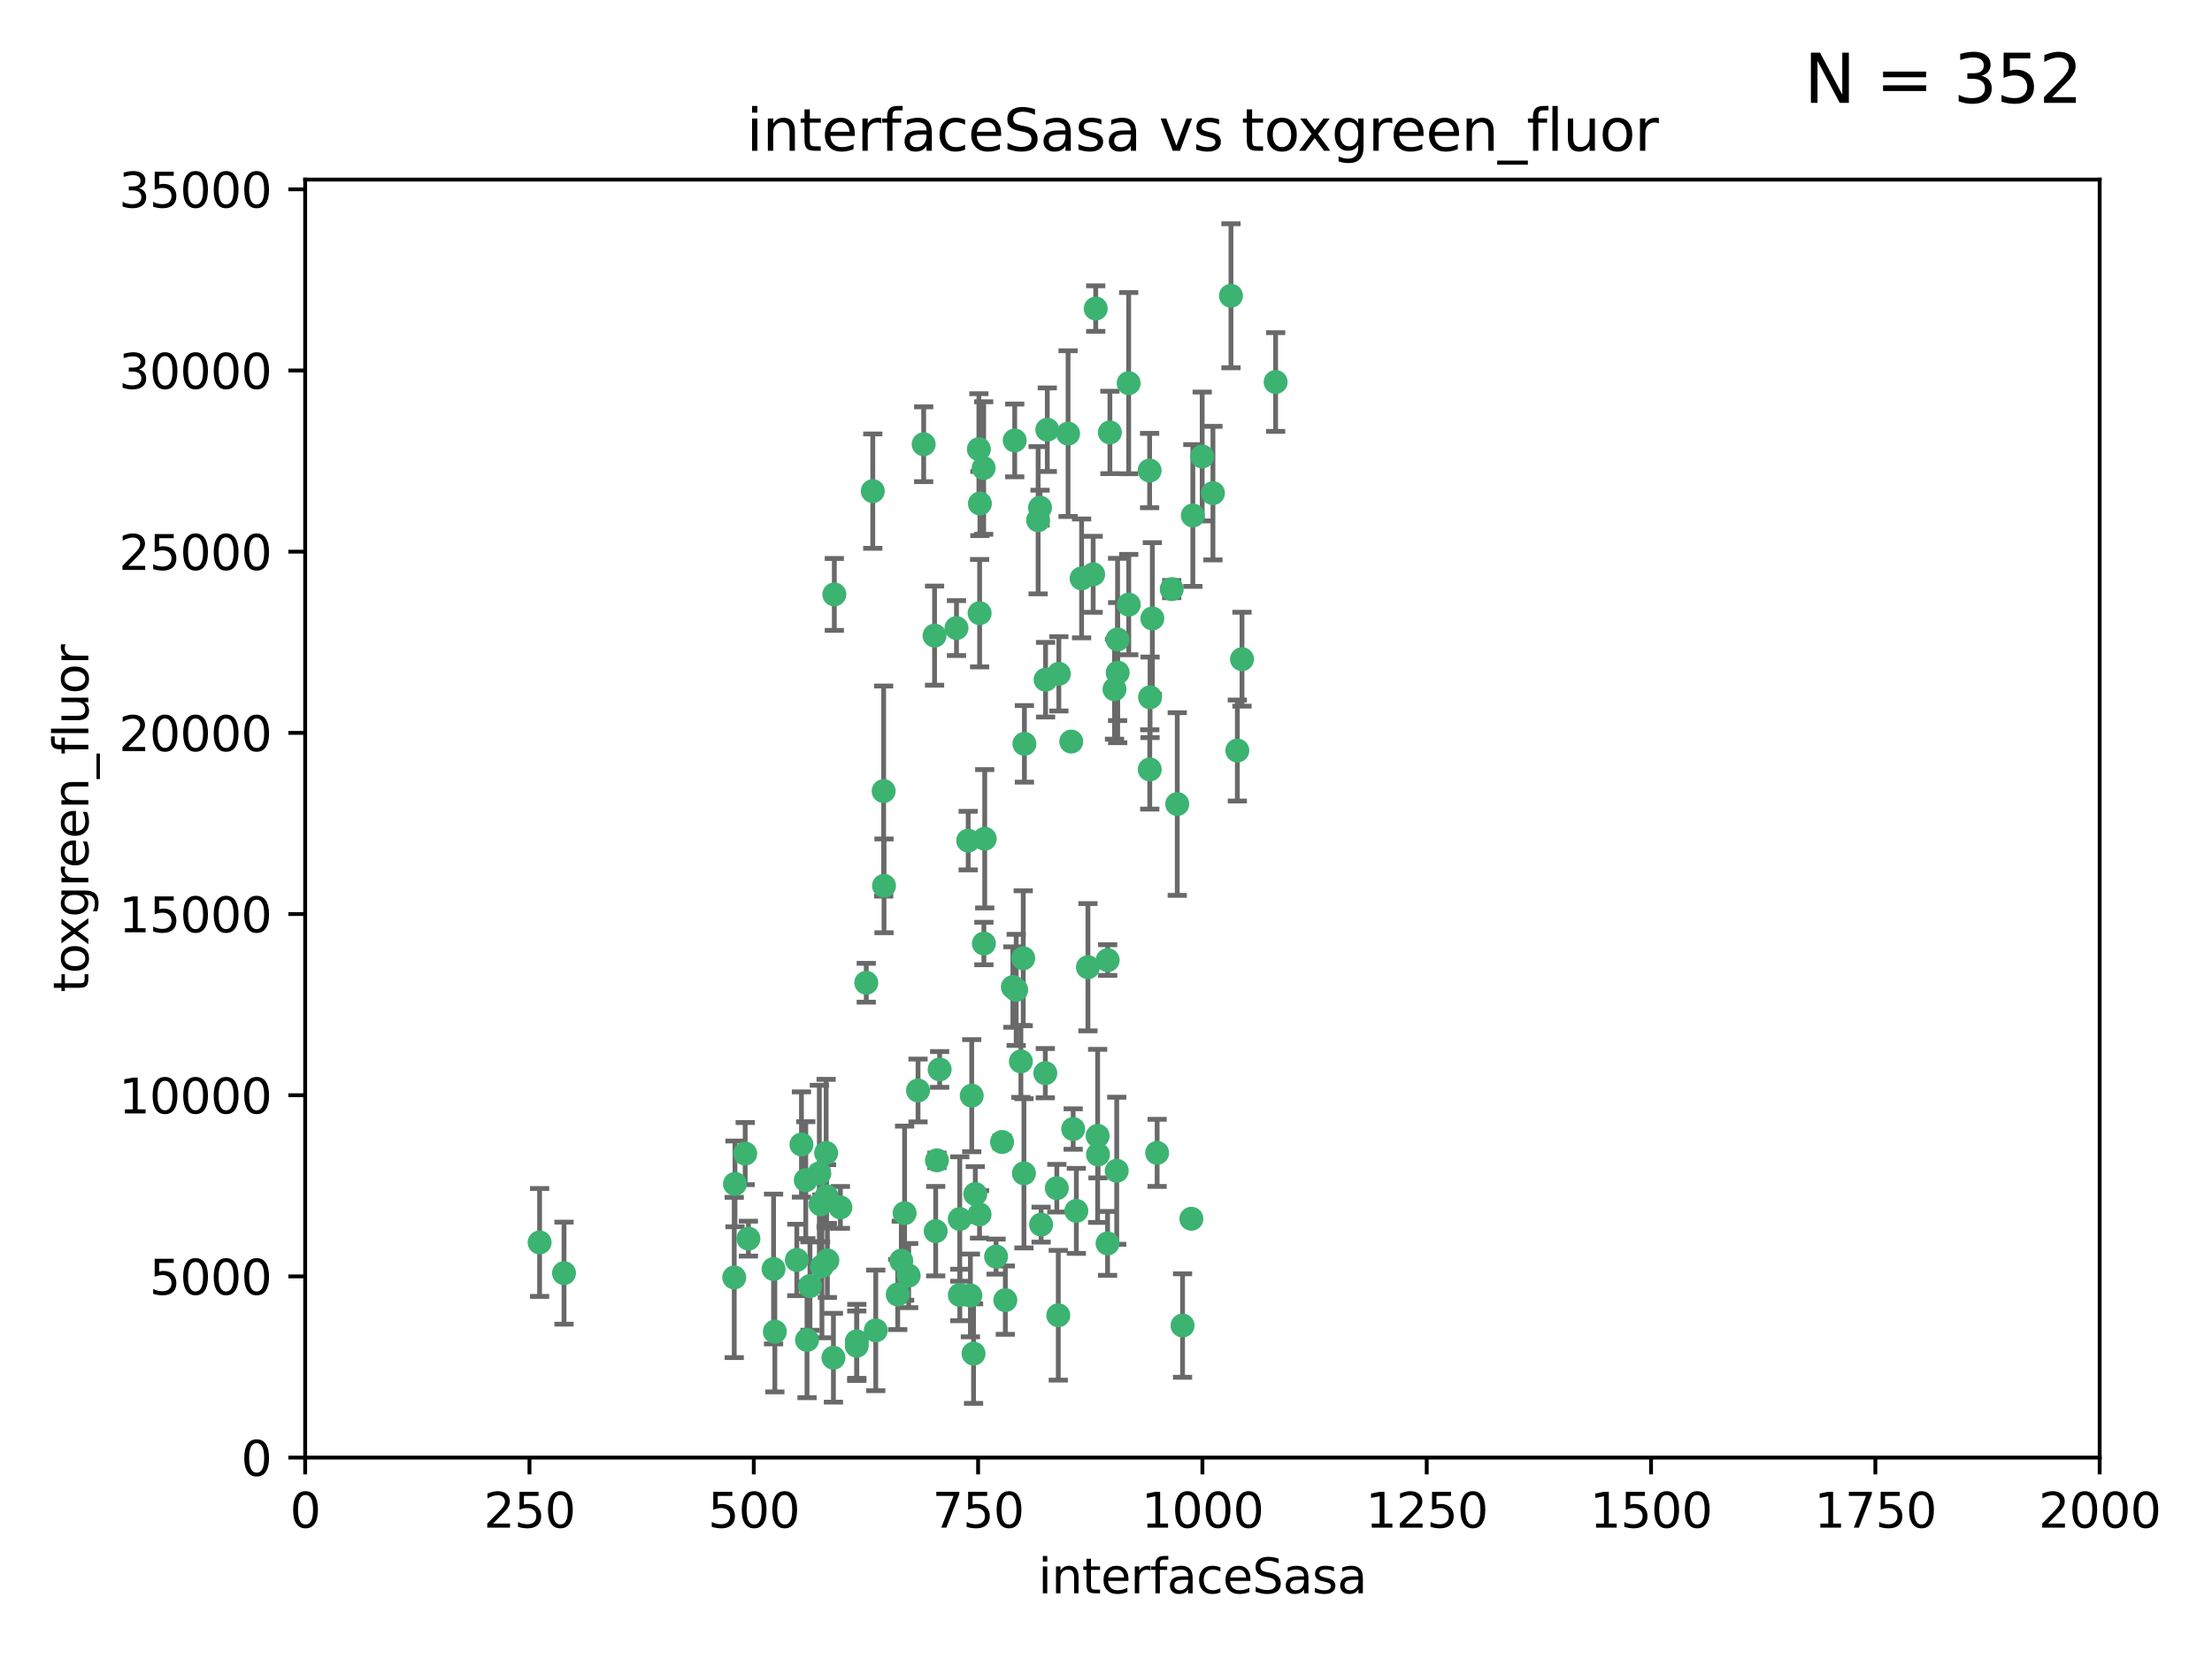 <?xml version="1.0" encoding="utf-8" standalone="no"?>
<!DOCTYPE svg PUBLIC "-//W3C//DTD SVG 1.1//EN"
  "http://www.w3.org/Graphics/SVG/1.1/DTD/svg11.dtd">
<svg xmlns:xlink="http://www.w3.org/1999/xlink" width="460.8pt" height="345.6pt" viewBox="0 0 460.8 345.6" xmlns="http://www.w3.org/2000/svg" version="1.1">
 <defs>
  <style type="text/css">*{stroke-linejoin: round; stroke-linecap: butt}</style>
 </defs>
 <g id="figure_1">
  <g id="patch_1">
   <path d="M 0 345.6 
L 460.8 345.6 
L 460.8 0 
L 0 0 
z
" style="fill: #ffffff"/>
  </g>
  <g id="axes_1">
   <g id="patch_2">
    <path d="M 63.571 303.64 
L 437.4 303.64 
L 437.4 37.411 
L 63.571 37.411 
z
" style="fill: #ffffff"/>
   </g>
   <g id="PathCollection_1">
    <defs>
     <path id="m48a23f4ba9" d="M 0 1.118 
C 0.297 1.118 0.581 1 0.791 0.791 
C 1 0.581 1.118 0.297 1.118 0 
C 1.118 -0.297 1 -0.581 0.791 -0.791 
C 0.581 -1 0.297 -1.118 0 -1.118 
C -0.297 -1.118 -0.581 -1 -0.791 -0.791 
C -1 -0.581 -1.118 -0.297 -1.118 0 
C -1.118 0.297 -1 0.581 -0.791 0.791 
C -0.581 1 -0.297 1.118 0 1.118 
z
" style="stroke: #3cb371"/>
    </defs>
    <g clip-path="url(#pcbebba6e2d)">
     <use xlink:href="#m48a23f4ba9" x="239.489" y="98.026" style="fill: #3cb371; stroke: #3cb371"/>
     <use xlink:href="#m48a23f4ba9" x="250.437" y="95.094" style="fill: #3cb371; stroke: #3cb371"/>
     <use xlink:href="#m48a23f4ba9" x="218.168" y="89.516" style="fill: #3cb371; stroke: #3cb371"/>
     <use xlink:href="#m48a23f4ba9" x="265.738" y="79.578" style="fill: #3cb371; stroke: #3cb371"/>
     <use xlink:href="#m48a23f4ba9" x="252.676" y="102.727" style="fill: #3cb371; stroke: #3cb371"/>
     <use xlink:href="#m48a23f4ba9" x="240.054" y="128.839" style="fill: #3cb371; stroke: #3cb371"/>
     <use xlink:href="#m48a23f4ba9" x="258.734" y="137.321" style="fill: #3cb371; stroke: #3cb371"/>
     <use xlink:href="#m48a23f4ba9" x="211.385" y="91.754" style="fill: #3cb371; stroke: #3cb371"/>
     <use xlink:href="#m48a23f4ba9" x="235.142" y="125.947" style="fill: #3cb371; stroke: #3cb371"/>
     <use xlink:href="#m48a23f4ba9" x="223.161" y="154.483" style="fill: #3cb371; stroke: #3cb371"/>
     <use xlink:href="#m48a23f4ba9" x="248.491" y="107.386" style="fill: #3cb371; stroke: #3cb371"/>
     <use xlink:href="#m48a23f4ba9" x="227.725" y="119.635" style="fill: #3cb371; stroke: #3cb371"/>
     <use xlink:href="#m48a23f4ba9" x="235.125" y="79.819" style="fill: #3cb371; stroke: #3cb371"/>
     <use xlink:href="#m48a23f4ba9" x="244.091" y="122.72" style="fill: #3cb371; stroke: #3cb371"/>
     <use xlink:href="#m48a23f4ba9" x="231.211" y="90.084" style="fill: #3cb371; stroke: #3cb371"/>
     <use xlink:href="#m48a23f4ba9" x="213.404" y="154.954" style="fill: #3cb371; stroke: #3cb371"/>
     <use xlink:href="#m48a23f4ba9" x="204.131" y="104.896" style="fill: #3cb371; stroke: #3cb371"/>
     <use xlink:href="#m48a23f4ba9" x="257.757" y="156.348" style="fill: #3cb371; stroke: #3cb371"/>
     <use xlink:href="#m48a23f4ba9" x="216.658" y="105.756" style="fill: #3cb371; stroke: #3cb371"/>
     <use xlink:href="#m48a23f4ba9" x="204.916" y="97.498" style="fill: #3cb371; stroke: #3cb371"/>
     <use xlink:href="#m48a23f4ba9" x="192.417" y="92.545" style="fill: #3cb371; stroke: #3cb371"/>
     <use xlink:href="#m48a23f4ba9" x="222.501" y="90.332" style="fill: #3cb371; stroke: #3cb371"/>
     <use xlink:href="#m48a23f4ba9" x="230.751" y="200.005" style="fill: #3cb371; stroke: #3cb371"/>
     <use xlink:href="#m48a23f4ba9" x="199.256" y="130.84" style="fill: #3cb371; stroke: #3cb371"/>
     <use xlink:href="#m48a23f4ba9" x="211.69" y="206.213" style="fill: #3cb371; stroke: #3cb371"/>
     <use xlink:href="#m48a23f4ba9" x="216.882" y="255.109" style="fill: #3cb371; stroke: #3cb371"/>
     <use xlink:href="#m48a23f4ba9" x="213.159" y="199.62" style="fill: #3cb371; stroke: #3cb371"/>
     <use xlink:href="#m48a23f4ba9" x="216.26" y="108.373" style="fill: #3cb371; stroke: #3cb371"/>
     <use xlink:href="#m48a23f4ba9" x="220.577" y="140.37" style="fill: #3cb371; stroke: #3cb371"/>
     <use xlink:href="#m48a23f4ba9" x="203.92" y="93.572" style="fill: #3cb371; stroke: #3cb371"/>
     <use xlink:href="#m48a23f4ba9" x="181.815" y="102.308" style="fill: #3cb371; stroke: #3cb371"/>
     <use xlink:href="#m48a23f4ba9" x="204.073" y="127.738" style="fill: #3cb371; stroke: #3cb371"/>
     <use xlink:href="#m48a23f4ba9" x="239.579" y="145.262" style="fill: #3cb371; stroke: #3cb371"/>
     <use xlink:href="#m48a23f4ba9" x="232.833" y="140.122" style="fill: #3cb371; stroke: #3cb371"/>
     <use xlink:href="#m48a23f4ba9" x="232.635" y="243.887" style="fill: #3cb371; stroke: #3cb371"/>
     <use xlink:href="#m48a23f4ba9" x="210.998" y="205.621" style="fill: #3cb371; stroke: #3cb371"/>
     <use xlink:href="#m48a23f4ba9" x="256.433" y="61.614" style="fill: #3cb371; stroke: #3cb371"/>
     <use xlink:href="#m48a23f4ba9" x="194.686" y="132.411" style="fill: #3cb371; stroke: #3cb371"/>
     <use xlink:href="#m48a23f4ba9" x="246.349" y="276.134" style="fill: #3cb371; stroke: #3cb371"/>
     <use xlink:href="#m48a23f4ba9" x="199.937" y="253.947" style="fill: #3cb371; stroke: #3cb371"/>
     <use xlink:href="#m48a23f4ba9" x="248.185" y="253.893" style="fill: #3cb371; stroke: #3cb371"/>
     <use xlink:href="#m48a23f4ba9" x="220.157" y="247.522" style="fill: #3cb371; stroke: #3cb371"/>
     <use xlink:href="#m48a23f4ba9" x="225.318" y="120.494" style="fill: #3cb371; stroke: #3cb371"/>
     <use xlink:href="#m48a23f4ba9" x="180.458" y="204.723" style="fill: #3cb371; stroke: #3cb371"/>
     <use xlink:href="#m48a23f4ba9" x="232.811" y="133.213" style="fill: #3cb371; stroke: #3cb371"/>
     <use xlink:href="#m48a23f4ba9" x="202.811" y="281.982" style="fill: #3cb371; stroke: #3cb371"/>
     <use xlink:href="#m48a23f4ba9" x="239.516" y="160.289" style="fill: #3cb371; stroke: #3cb371"/>
     <use xlink:href="#m48a23f4ba9" x="204.964" y="196.552" style="fill: #3cb371; stroke: #3cb371"/>
     <use xlink:href="#m48a23f4ba9" x="212.669" y="221.118" style="fill: #3cb371; stroke: #3cb371"/>
     <use xlink:href="#m48a23f4ba9" x="205.136" y="174.728" style="fill: #3cb371; stroke: #3cb371"/>
     <use xlink:href="#m48a23f4ba9" x="228.258" y="64.285" style="fill: #3cb371; stroke: #3cb371"/>
     <use xlink:href="#m48a23f4ba9" x="152.956" y="266.118" style="fill: #3cb371; stroke: #3cb371"/>
     <use xlink:href="#m48a23f4ba9" x="223.562" y="235.198" style="fill: #3cb371; stroke: #3cb371"/>
     <use xlink:href="#m48a23f4ba9" x="213.303" y="244.424" style="fill: #3cb371; stroke: #3cb371"/>
     <use xlink:href="#m48a23f4ba9" x="161.148" y="264.357" style="fill: #3cb371; stroke: #3cb371"/>
     <use xlink:href="#m48a23f4ba9" x="217.815" y="141.593" style="fill: #3cb371; stroke: #3cb371"/>
     <use xlink:href="#m48a23f4ba9" x="201.69" y="175.112" style="fill: #3cb371; stroke: #3cb371"/>
     <use xlink:href="#m48a23f4ba9" x="199.948" y="269.764" style="fill: #3cb371; stroke: #3cb371"/>
     <use xlink:href="#m48a23f4ba9" x="175.066" y="251.524" style="fill: #3cb371; stroke: #3cb371"/>
     <use xlink:href="#m48a23f4ba9" x="184.082" y="164.794" style="fill: #3cb371; stroke: #3cb371"/>
     <use xlink:href="#m48a23f4ba9" x="207.501" y="261.772" style="fill: #3cb371; stroke: #3cb371"/>
     <use xlink:href="#m48a23f4ba9" x="187.755" y="262.628" style="fill: #3cb371; stroke: #3cb371"/>
     <use xlink:href="#m48a23f4ba9" x="172.357" y="262.571" style="fill: #3cb371; stroke: #3cb371"/>
     <use xlink:href="#m48a23f4ba9" x="165.991" y="262.474" style="fill: #3cb371; stroke: #3cb371"/>
     <use xlink:href="#m48a23f4ba9" x="232.174" y="143.576" style="fill: #3cb371; stroke: #3cb371"/>
     <use xlink:href="#m48a23f4ba9" x="228.658" y="236.622" style="fill: #3cb371; stroke: #3cb371"/>
     <use xlink:href="#m48a23f4ba9" x="167.858" y="245.856" style="fill: #3cb371; stroke: #3cb371"/>
     <use xlink:href="#m48a23f4ba9" x="166.957" y="238.42" style="fill: #3cb371; stroke: #3cb371"/>
     <use xlink:href="#m48a23f4ba9" x="202.15" y="269.867" style="fill: #3cb371; stroke: #3cb371"/>
     <use xlink:href="#m48a23f4ba9" x="224.222" y="252.246" style="fill: #3cb371; stroke: #3cb371"/>
     <use xlink:href="#m48a23f4ba9" x="228.736" y="240.511" style="fill: #3cb371; stroke: #3cb371"/>
     <use xlink:href="#m48a23f4ba9" x="241.052" y="240.162" style="fill: #3cb371; stroke: #3cb371"/>
     <use xlink:href="#m48a23f4ba9" x="230.725" y="259.022" style="fill: #3cb371; stroke: #3cb371"/>
     <use xlink:href="#m48a23f4ba9" x="112.41" y="258.827" style="fill: #3cb371; stroke: #3cb371"/>
     <use xlink:href="#m48a23f4ba9" x="178.488" y="279.423" style="fill: #3cb371; stroke: #3cb371"/>
     <use xlink:href="#m48a23f4ba9" x="245.245" y="167.495" style="fill: #3cb371; stroke: #3cb371"/>
     <use xlink:href="#m48a23f4ba9" x="188.445" y="252.723" style="fill: #3cb371; stroke: #3cb371"/>
     <use xlink:href="#m48a23f4ba9" x="217.757" y="223.562" style="fill: #3cb371; stroke: #3cb371"/>
     <use xlink:href="#m48a23f4ba9" x="203.168" y="248.738" style="fill: #3cb371; stroke: #3cb371"/>
     <use xlink:href="#m48a23f4ba9" x="170.686" y="244.428" style="fill: #3cb371; stroke: #3cb371"/>
     <use xlink:href="#m48a23f4ba9" x="173.619" y="282.837" style="fill: #3cb371; stroke: #3cb371"/>
     <use xlink:href="#m48a23f4ba9" x="172.183" y="249.211" style="fill: #3cb371; stroke: #3cb371"/>
     <use xlink:href="#m48a23f4ba9" x="191.245" y="227.169" style="fill: #3cb371; stroke: #3cb371"/>
     <use xlink:href="#m48a23f4ba9" x="178.479" y="280.344" style="fill: #3cb371; stroke: #3cb371"/>
     <use xlink:href="#m48a23f4ba9" x="170.933" y="250.868" style="fill: #3cb371; stroke: #3cb371"/>
     <use xlink:href="#m48a23f4ba9" x="220.46" y="273.991" style="fill: #3cb371; stroke: #3cb371"/>
     <use xlink:href="#m48a23f4ba9" x="173.806" y="123.828" style="fill: #3cb371; stroke: #3cb371"/>
     <use xlink:href="#m48a23f4ba9" x="209.43" y="270.841" style="fill: #3cb371; stroke: #3cb371"/>
     <use xlink:href="#m48a23f4ba9" x="155.238" y="240.314" style="fill: #3cb371; stroke: #3cb371"/>
     <use xlink:href="#m48a23f4ba9" x="161.415" y="277.409" style="fill: #3cb371; stroke: #3cb371"/>
     <use xlink:href="#m48a23f4ba9" x="195.181" y="241.718" style="fill: #3cb371; stroke: #3cb371"/>
     <use xlink:href="#m48a23f4ba9" x="168.116" y="279.141" style="fill: #3cb371; stroke: #3cb371"/>
     <use xlink:href="#m48a23f4ba9" x="204.052" y="252.978" style="fill: #3cb371; stroke: #3cb371"/>
     <use xlink:href="#m48a23f4ba9" x="155.909" y="258.029" style="fill: #3cb371; stroke: #3cb371"/>
     <use xlink:href="#m48a23f4ba9" x="187.013" y="269.669" style="fill: #3cb371; stroke: #3cb371"/>
     <use xlink:href="#m48a23f4ba9" x="195.744" y="222.785" style="fill: #3cb371; stroke: #3cb371"/>
     <use xlink:href="#m48a23f4ba9" x="189.29" y="265.728" style="fill: #3cb371; stroke: #3cb371"/>
     <use xlink:href="#m48a23f4ba9" x="182.439" y="277.145" style="fill: #3cb371; stroke: #3cb371"/>
     <use xlink:href="#m48a23f4ba9" x="226.639" y="201.488" style="fill: #3cb371; stroke: #3cb371"/>
     <use xlink:href="#m48a23f4ba9" x="208.742" y="237.895" style="fill: #3cb371; stroke: #3cb371"/>
     <use xlink:href="#m48a23f4ba9" x="171.225" y="263.81" style="fill: #3cb371; stroke: #3cb371"/>
     <use xlink:href="#m48a23f4ba9" x="184.157" y="184.534" style="fill: #3cb371; stroke: #3cb371"/>
     <use xlink:href="#m48a23f4ba9" x="172.097" y="240.178" style="fill: #3cb371; stroke: #3cb371"/>
     <use xlink:href="#m48a23f4ba9" x="153.109" y="246.624" style="fill: #3cb371; stroke: #3cb371"/>
     <use xlink:href="#m48a23f4ba9" x="194.92" y="256.474" style="fill: #3cb371; stroke: #3cb371"/>
     <use xlink:href="#m48a23f4ba9" x="168.733" y="267.91" style="fill: #3cb371; stroke: #3cb371"/>
     <use xlink:href="#m48a23f4ba9" x="202.428" y="228.248" style="fill: #3cb371; stroke: #3cb371"/>
     <use xlink:href="#m48a23f4ba9" x="117.494" y="265.217" style="fill: #3cb371; stroke: #3cb371"/>
    </g>
   </g>
   <g id="matplotlib.axis_1">
    <g id="xtick_1">
     <g id="line2d_1">
      <defs>
       <path id="m7065c74545" d="M 0 0 
L 0 3.5 
" style="stroke: #000000; stroke-width: 0.8"/>
      </defs>
      <g>
       <use xlink:href="#m7065c74545" x="63.571" y="303.64" style="stroke: #000000; stroke-width: 0.8"/>
      </g>
     </g>
     <g id="text_1">
      <!-- 0 -->
      <g transform="translate(60.39 318.238)scale(0.1 -0.1)">
       <defs>
        <path id="DejaVuSans-30" d="M 2034 4250 
Q 1547 4250 1301 3770 
Q 1056 3291 1056 2328 
Q 1056 1369 1301 889 
Q 1547 409 2034 409 
Q 2525 409 2770 889 
Q 3016 1369 3016 2328 
Q 3016 3291 2770 3770 
Q 2525 4250 2034 4250 
z
M 2034 4750 
Q 2819 4750 3233 4129 
Q 3647 3509 3647 2328 
Q 3647 1150 3233 529 
Q 2819 -91 2034 -91 
Q 1250 -91 836 529 
Q 422 1150 422 2328 
Q 422 3509 836 4129 
Q 1250 4750 2034 4750 
z
" transform="scale(0.016)"/>
       </defs>
       <use xlink:href="#DejaVuSans-30"/>
      </g>
     </g>
    </g>
    <g id="xtick_2">
     <g id="line2d_2">
      <g>
       <use xlink:href="#m7065c74545" x="110.3" y="303.64" style="stroke: #000000; stroke-width: 0.8"/>
      </g>
     </g>
     <g id="text_2">
      <!-- 250 -->
      <g transform="translate(100.756 318.238)scale(0.1 -0.1)">
       <defs>
        <path id="DejaVuSans-32" d="M 1228 531 
L 3431 531 
L 3431 0 
L 469 0 
L 469 531 
Q 828 903 1448 1529 
Q 2069 2156 2228 2338 
Q 2531 2678 2651 2914 
Q 2772 3150 2772 3378 
Q 2772 3750 2511 3984 
Q 2250 4219 1831 4219 
Q 1534 4219 1204 4116 
Q 875 4013 500 3803 
L 500 4441 
Q 881 4594 1212 4672 
Q 1544 4750 1819 4750 
Q 2544 4750 2975 4387 
Q 3406 4025 3406 3419 
Q 3406 3131 3298 2873 
Q 3191 2616 2906 2266 
Q 2828 2175 2409 1742 
Q 1991 1309 1228 531 
z
" transform="scale(0.016)"/>
        <path id="DejaVuSans-35" d="M 691 4666 
L 3169 4666 
L 3169 4134 
L 1269 4134 
L 1269 2991 
Q 1406 3038 1543 3061 
Q 1681 3084 1819 3084 
Q 2600 3084 3056 2656 
Q 3513 2228 3513 1497 
Q 3513 744 3044 326 
Q 2575 -91 1722 -91 
Q 1428 -91 1123 -41 
Q 819 9 494 109 
L 494 744 
Q 775 591 1075 516 
Q 1375 441 1709 441 
Q 2250 441 2565 725 
Q 2881 1009 2881 1497 
Q 2881 1984 2565 2268 
Q 2250 2553 1709 2553 
Q 1456 2553 1204 2497 
Q 953 2441 691 2322 
L 691 4666 
z
" transform="scale(0.016)"/>
       </defs>
       <use xlink:href="#DejaVuSans-32"/>
       <use xlink:href="#DejaVuSans-35" x="63.623"/>
       <use xlink:href="#DejaVuSans-30" x="127.246"/>
      </g>
     </g>
    </g>
    <g id="xtick_3">
     <g id="line2d_3">
      <g>
       <use xlink:href="#m7065c74545" x="157.028" y="303.64" style="stroke: #000000; stroke-width: 0.8"/>
      </g>
     </g>
     <g id="text_3">
      <!-- 500 -->
      <g transform="translate(147.485 318.238)scale(0.1 -0.1)">
       <use xlink:href="#DejaVuSans-35"/>
       <use xlink:href="#DejaVuSans-30" x="63.623"/>
       <use xlink:href="#DejaVuSans-30" x="127.246"/>
      </g>
     </g>
    </g>
    <g id="xtick_4">
     <g id="line2d_4">
      <g>
       <use xlink:href="#m7065c74545" x="203.757" y="303.64" style="stroke: #000000; stroke-width: 0.8"/>
      </g>
     </g>
     <g id="text_4">
      <!-- 750 -->
      <g transform="translate(194.213 318.238)scale(0.1 -0.1)">
       <defs>
        <path id="DejaVuSans-37" d="M 525 4666 
L 3525 4666 
L 3525 4397 
L 1831 0 
L 1172 0 
L 2766 4134 
L 525 4134 
L 525 4666 
z
" transform="scale(0.016)"/>
       </defs>
       <use xlink:href="#DejaVuSans-37"/>
       <use xlink:href="#DejaVuSans-35" x="63.623"/>
       <use xlink:href="#DejaVuSans-30" x="127.246"/>
      </g>
     </g>
    </g>
    <g id="xtick_5">
     <g id="line2d_5">
      <g>
       <use xlink:href="#m7065c74545" x="250.486" y="303.64" style="stroke: #000000; stroke-width: 0.8"/>
      </g>
     </g>
     <g id="text_5">
      <!-- 1000 -->
      <g transform="translate(237.761 318.238)scale(0.1 -0.1)">
       <defs>
        <path id="DejaVuSans-31" d="M 794 531 
L 1825 531 
L 1825 4091 
L 703 3866 
L 703 4441 
L 1819 4666 
L 2450 4666 
L 2450 531 
L 3481 531 
L 3481 0 
L 794 0 
L 794 531 
z
" transform="scale(0.016)"/>
       </defs>
       <use xlink:href="#DejaVuSans-31"/>
       <use xlink:href="#DejaVuSans-30" x="63.623"/>
       <use xlink:href="#DejaVuSans-30" x="127.246"/>
       <use xlink:href="#DejaVuSans-30" x="190.869"/>
      </g>
     </g>
    </g>
    <g id="xtick_6">
     <g id="line2d_6">
      <g>
       <use xlink:href="#m7065c74545" x="297.214" y="303.64" style="stroke: #000000; stroke-width: 0.8"/>
      </g>
     </g>
     <g id="text_6">
      <!-- 1250 -->
      <g transform="translate(284.489 318.238)scale(0.1 -0.1)">
       <use xlink:href="#DejaVuSans-31"/>
       <use xlink:href="#DejaVuSans-32" x="63.623"/>
       <use xlink:href="#DejaVuSans-35" x="127.246"/>
       <use xlink:href="#DejaVuSans-30" x="190.869"/>
      </g>
     </g>
    </g>
    <g id="xtick_7">
     <g id="line2d_7">
      <g>
       <use xlink:href="#m7065c74545" x="343.943" y="303.64" style="stroke: #000000; stroke-width: 0.8"/>
      </g>
     </g>
     <g id="text_7">
      <!-- 1500 -->
      <g transform="translate(331.218 318.238)scale(0.1 -0.1)">
       <use xlink:href="#DejaVuSans-31"/>
       <use xlink:href="#DejaVuSans-35" x="63.623"/>
       <use xlink:href="#DejaVuSans-30" x="127.246"/>
       <use xlink:href="#DejaVuSans-30" x="190.869"/>
      </g>
     </g>
    </g>
    <g id="xtick_8">
     <g id="line2d_8">
      <g>
       <use xlink:href="#m7065c74545" x="390.671" y="303.64" style="stroke: #000000; stroke-width: 0.8"/>
      </g>
     </g>
     <g id="text_8">
      <!-- 1750 -->
      <g transform="translate(377.946 318.238)scale(0.1 -0.1)">
       <use xlink:href="#DejaVuSans-31"/>
       <use xlink:href="#DejaVuSans-37" x="63.623"/>
       <use xlink:href="#DejaVuSans-35" x="127.246"/>
       <use xlink:href="#DejaVuSans-30" x="190.869"/>
      </g>
     </g>
    </g>
    <g id="xtick_9">
     <g id="line2d_9">
      <g>
       <use xlink:href="#m7065c74545" x="437.4" y="303.64" style="stroke: #000000; stroke-width: 0.8"/>
      </g>
     </g>
     <g id="text_9">
      <!-- 2000 -->
      <g transform="translate(424.675 318.238)scale(0.1 -0.1)">
       <use xlink:href="#DejaVuSans-32"/>
       <use xlink:href="#DejaVuSans-30" x="63.623"/>
       <use xlink:href="#DejaVuSans-30" x="127.246"/>
       <use xlink:href="#DejaVuSans-30" x="190.869"/>
      </g>
     </g>
    </g>
    <g id="text_10">
     <!-- interfaceSasa -->
     <g transform="translate(216.279 331.917)scale(0.1 -0.1)">
      <defs>
       <path id="DejaVuSans-69" d="M 603 3500 
L 1178 3500 
L 1178 0 
L 603 0 
L 603 3500 
z
M 603 4863 
L 1178 4863 
L 1178 4134 
L 603 4134 
L 603 4863 
z
" transform="scale(0.016)"/>
       <path id="DejaVuSans-6e" d="M 3513 2113 
L 3513 0 
L 2938 0 
L 2938 2094 
Q 2938 2591 2744 2837 
Q 2550 3084 2163 3084 
Q 1697 3084 1428 2787 
Q 1159 2491 1159 1978 
L 1159 0 
L 581 0 
L 581 3500 
L 1159 3500 
L 1159 2956 
Q 1366 3272 1645 3428 
Q 1925 3584 2291 3584 
Q 2894 3584 3203 3211 
Q 3513 2838 3513 2113 
z
" transform="scale(0.016)"/>
       <path id="DejaVuSans-74" d="M 1172 4494 
L 1172 3500 
L 2356 3500 
L 2356 3053 
L 1172 3053 
L 1172 1153 
Q 1172 725 1289 603 
Q 1406 481 1766 481 
L 2356 481 
L 2356 0 
L 1766 0 
Q 1100 0 847 248 
Q 594 497 594 1153 
L 594 3053 
L 172 3053 
L 172 3500 
L 594 3500 
L 594 4494 
L 1172 4494 
z
" transform="scale(0.016)"/>
       <path id="DejaVuSans-65" d="M 3597 1894 
L 3597 1613 
L 953 1613 
Q 991 1019 1311 708 
Q 1631 397 2203 397 
Q 2534 397 2845 478 
Q 3156 559 3463 722 
L 3463 178 
Q 3153 47 2828 -22 
Q 2503 -91 2169 -91 
Q 1331 -91 842 396 
Q 353 884 353 1716 
Q 353 2575 817 3079 
Q 1281 3584 2069 3584 
Q 2775 3584 3186 3129 
Q 3597 2675 3597 1894 
z
M 3022 2063 
Q 3016 2534 2758 2815 
Q 2500 3097 2075 3097 
Q 1594 3097 1305 2825 
Q 1016 2553 972 2059 
L 3022 2063 
z
" transform="scale(0.016)"/>
       <path id="DejaVuSans-72" d="M 2631 2963 
Q 2534 3019 2420 3045 
Q 2306 3072 2169 3072 
Q 1681 3072 1420 2755 
Q 1159 2438 1159 1844 
L 1159 0 
L 581 0 
L 581 3500 
L 1159 3500 
L 1159 2956 
Q 1341 3275 1631 3429 
Q 1922 3584 2338 3584 
Q 2397 3584 2469 3576 
Q 2541 3569 2628 3553 
L 2631 2963 
z
" transform="scale(0.016)"/>
       <path id="DejaVuSans-66" d="M 2375 4863 
L 2375 4384 
L 1825 4384 
Q 1516 4384 1395 4259 
Q 1275 4134 1275 3809 
L 1275 3500 
L 2222 3500 
L 2222 3053 
L 1275 3053 
L 1275 0 
L 697 0 
L 697 3053 
L 147 3053 
L 147 3500 
L 697 3500 
L 697 3744 
Q 697 4328 969 4595 
Q 1241 4863 1831 4863 
L 2375 4863 
z
" transform="scale(0.016)"/>
       <path id="DejaVuSans-61" d="M 2194 1759 
Q 1497 1759 1228 1600 
Q 959 1441 959 1056 
Q 959 750 1161 570 
Q 1363 391 1709 391 
Q 2188 391 2477 730 
Q 2766 1069 2766 1631 
L 2766 1759 
L 2194 1759 
z
M 3341 1997 
L 3341 0 
L 2766 0 
L 2766 531 
Q 2569 213 2275 61 
Q 1981 -91 1556 -91 
Q 1019 -91 701 211 
Q 384 513 384 1019 
Q 384 1609 779 1909 
Q 1175 2209 1959 2209 
L 2766 2209 
L 2766 2266 
Q 2766 2663 2505 2880 
Q 2244 3097 1772 3097 
Q 1472 3097 1187 3025 
Q 903 2953 641 2809 
L 641 3341 
Q 956 3463 1253 3523 
Q 1550 3584 1831 3584 
Q 2591 3584 2966 3190 
Q 3341 2797 3341 1997 
z
" transform="scale(0.016)"/>
       <path id="DejaVuSans-63" d="M 3122 3366 
L 3122 2828 
Q 2878 2963 2633 3030 
Q 2388 3097 2138 3097 
Q 1578 3097 1268 2742 
Q 959 2388 959 1747 
Q 959 1106 1268 751 
Q 1578 397 2138 397 
Q 2388 397 2633 464 
Q 2878 531 3122 666 
L 3122 134 
Q 2881 22 2623 -34 
Q 2366 -91 2075 -91 
Q 1284 -91 818 406 
Q 353 903 353 1747 
Q 353 2603 823 3093 
Q 1294 3584 2113 3584 
Q 2378 3584 2631 3529 
Q 2884 3475 3122 3366 
z
" transform="scale(0.016)"/>
       <path id="DejaVuSans-53" d="M 3425 4513 
L 3425 3897 
Q 3066 4069 2747 4153 
Q 2428 4238 2131 4238 
Q 1616 4238 1336 4038 
Q 1056 3838 1056 3469 
Q 1056 3159 1242 3001 
Q 1428 2844 1947 2747 
L 2328 2669 
Q 3034 2534 3370 2195 
Q 3706 1856 3706 1288 
Q 3706 609 3251 259 
Q 2797 -91 1919 -91 
Q 1588 -91 1214 -16 
Q 841 59 441 206 
L 441 856 
Q 825 641 1194 531 
Q 1563 422 1919 422 
Q 2459 422 2753 634 
Q 3047 847 3047 1241 
Q 3047 1584 2836 1778 
Q 2625 1972 2144 2069 
L 1759 2144 
Q 1053 2284 737 2584 
Q 422 2884 422 3419 
Q 422 4038 858 4394 
Q 1294 4750 2059 4750 
Q 2388 4750 2728 4690 
Q 3069 4631 3425 4513 
z
" transform="scale(0.016)"/>
       <path id="DejaVuSans-73" d="M 2834 3397 
L 2834 2853 
Q 2591 2978 2328 3040 
Q 2066 3103 1784 3103 
Q 1356 3103 1142 2972 
Q 928 2841 928 2578 
Q 928 2378 1081 2264 
Q 1234 2150 1697 2047 
L 1894 2003 
Q 2506 1872 2764 1633 
Q 3022 1394 3022 966 
Q 3022 478 2636 193 
Q 2250 -91 1575 -91 
Q 1294 -91 989 -36 
Q 684 19 347 128 
L 347 722 
Q 666 556 975 473 
Q 1284 391 1588 391 
Q 1994 391 2212 530 
Q 2431 669 2431 922 
Q 2431 1156 2273 1281 
Q 2116 1406 1581 1522 
L 1381 1569 
Q 847 1681 609 1914 
Q 372 2147 372 2553 
Q 372 3047 722 3315 
Q 1072 3584 1716 3584 
Q 2034 3584 2315 3537 
Q 2597 3491 2834 3397 
z
" transform="scale(0.016)"/>
      </defs>
      <use xlink:href="#DejaVuSans-69"/>
      <use xlink:href="#DejaVuSans-6e" x="27.783"/>
      <use xlink:href="#DejaVuSans-74" x="91.162"/>
      <use xlink:href="#DejaVuSans-65" x="130.371"/>
      <use xlink:href="#DejaVuSans-72" x="191.895"/>
      <use xlink:href="#DejaVuSans-66" x="233.008"/>
      <use xlink:href="#DejaVuSans-61" x="268.213"/>
      <use xlink:href="#DejaVuSans-63" x="329.492"/>
      <use xlink:href="#DejaVuSans-65" x="384.473"/>
      <use xlink:href="#DejaVuSans-53" x="445.996"/>
      <use xlink:href="#DejaVuSans-61" x="509.473"/>
      <use xlink:href="#DejaVuSans-73" x="570.752"/>
      <use xlink:href="#DejaVuSans-61" x="622.852"/>
     </g>
    </g>
   </g>
   <g id="matplotlib.axis_2">
    <g id="ytick_1">
     <g id="line2d_10">
      <defs>
       <path id="mf131d06fdb" d="M 0 0 
L -3.5 0 
" style="stroke: #000000; stroke-width: 0.8"/>
      </defs>
      <g>
       <use xlink:href="#mf131d06fdb" x="63.571" y="303.64" style="stroke: #000000; stroke-width: 0.8"/>
      </g>
     </g>
     <g id="text_11">
      <!-- 0 -->
      <g transform="translate(50.209 307.439)scale(0.1 -0.1)">
       <use xlink:href="#DejaVuSans-30"/>
      </g>
     </g>
    </g>
    <g id="ytick_2">
     <g id="line2d_11">
      <g>
       <use xlink:href="#mf131d06fdb" x="63.571" y="265.897" style="stroke: #000000; stroke-width: 0.8"/>
      </g>
     </g>
     <g id="text_12">
      <!-- 5000 -->
      <g transform="translate(31.121 269.696)scale(0.1 -0.1)">
       <use xlink:href="#DejaVuSans-35"/>
       <use xlink:href="#DejaVuSans-30" x="63.623"/>
       <use xlink:href="#DejaVuSans-30" x="127.246"/>
       <use xlink:href="#DejaVuSans-30" x="190.869"/>
      </g>
     </g>
    </g>
    <g id="ytick_3">
     <g id="line2d_12">
      <g>
       <use xlink:href="#mf131d06fdb" x="63.571" y="228.154" style="stroke: #000000; stroke-width: 0.8"/>
      </g>
     </g>
     <g id="text_13">
      <!-- 10000 -->
      <g transform="translate(24.759 231.953)scale(0.1 -0.1)">
       <use xlink:href="#DejaVuSans-31"/>
       <use xlink:href="#DejaVuSans-30" x="63.623"/>
       <use xlink:href="#DejaVuSans-30" x="127.246"/>
       <use xlink:href="#DejaVuSans-30" x="190.869"/>
       <use xlink:href="#DejaVuSans-30" x="254.492"/>
      </g>
     </g>
    </g>
    <g id="ytick_4">
     <g id="line2d_13">
      <g>
       <use xlink:href="#mf131d06fdb" x="63.571" y="190.411" style="stroke: #000000; stroke-width: 0.8"/>
      </g>
     </g>
     <g id="text_14">
      <!-- 15000 -->
      <g transform="translate(24.759 194.21)scale(0.1 -0.1)">
       <use xlink:href="#DejaVuSans-31"/>
       <use xlink:href="#DejaVuSans-35" x="63.623"/>
       <use xlink:href="#DejaVuSans-30" x="127.246"/>
       <use xlink:href="#DejaVuSans-30" x="190.869"/>
       <use xlink:href="#DejaVuSans-30" x="254.492"/>
      </g>
     </g>
    </g>
    <g id="ytick_5">
     <g id="line2d_14">
      <g>
       <use xlink:href="#mf131d06fdb" x="63.571" y="152.668" style="stroke: #000000; stroke-width: 0.8"/>
      </g>
     </g>
     <g id="text_15">
      <!-- 20000 -->
      <g transform="translate(24.759 156.467)scale(0.1 -0.1)">
       <use xlink:href="#DejaVuSans-32"/>
       <use xlink:href="#DejaVuSans-30" x="63.623"/>
       <use xlink:href="#DejaVuSans-30" x="127.246"/>
       <use xlink:href="#DejaVuSans-30" x="190.869"/>
       <use xlink:href="#DejaVuSans-30" x="254.492"/>
      </g>
     </g>
    </g>
    <g id="ytick_6">
     <g id="line2d_15">
      <g>
       <use xlink:href="#mf131d06fdb" x="63.571" y="114.925" style="stroke: #000000; stroke-width: 0.8"/>
      </g>
     </g>
     <g id="text_16">
      <!-- 25000 -->
      <g transform="translate(24.759 118.724)scale(0.1 -0.1)">
       <use xlink:href="#DejaVuSans-32"/>
       <use xlink:href="#DejaVuSans-35" x="63.623"/>
       <use xlink:href="#DejaVuSans-30" x="127.246"/>
       <use xlink:href="#DejaVuSans-30" x="190.869"/>
       <use xlink:href="#DejaVuSans-30" x="254.492"/>
      </g>
     </g>
    </g>
    <g id="ytick_7">
     <g id="line2d_16">
      <g>
       <use xlink:href="#mf131d06fdb" x="63.571" y="77.181" style="stroke: #000000; stroke-width: 0.8"/>
      </g>
     </g>
     <g id="text_17">
      <!-- 30000 -->
      <g transform="translate(24.759 80.981)scale(0.1 -0.1)">
       <defs>
        <path id="DejaVuSans-33" d="M 2597 2516 
Q 3050 2419 3304 2112 
Q 3559 1806 3559 1356 
Q 3559 666 3084 287 
Q 2609 -91 1734 -91 
Q 1441 -91 1130 -33 
Q 819 25 488 141 
L 488 750 
Q 750 597 1062 519 
Q 1375 441 1716 441 
Q 2309 441 2620 675 
Q 2931 909 2931 1356 
Q 2931 1769 2642 2001 
Q 2353 2234 1838 2234 
L 1294 2234 
L 1294 2753 
L 1863 2753 
Q 2328 2753 2575 2939 
Q 2822 3125 2822 3475 
Q 2822 3834 2567 4026 
Q 2313 4219 1838 4219 
Q 1578 4219 1281 4162 
Q 984 4106 628 3988 
L 628 4550 
Q 988 4650 1302 4700 
Q 1616 4750 1894 4750 
Q 2613 4750 3031 4423 
Q 3450 4097 3450 3541 
Q 3450 3153 3228 2886 
Q 3006 2619 2597 2516 
z
" transform="scale(0.016)"/>
       </defs>
       <use xlink:href="#DejaVuSans-33"/>
       <use xlink:href="#DejaVuSans-30" x="63.623"/>
       <use xlink:href="#DejaVuSans-30" x="127.246"/>
       <use xlink:href="#DejaVuSans-30" x="190.869"/>
       <use xlink:href="#DejaVuSans-30" x="254.492"/>
      </g>
     </g>
    </g>
    <g id="ytick_8">
     <g id="line2d_17">
      <g>
       <use xlink:href="#mf131d06fdb" x="63.571" y="39.438" style="stroke: #000000; stroke-width: 0.8"/>
      </g>
     </g>
     <g id="text_18">
      <!-- 35000 -->
      <g transform="translate(24.759 43.238)scale(0.1 -0.1)">
       <use xlink:href="#DejaVuSans-33"/>
       <use xlink:href="#DejaVuSans-35" x="63.623"/>
       <use xlink:href="#DejaVuSans-30" x="127.246"/>
       <use xlink:href="#DejaVuSans-30" x="190.869"/>
       <use xlink:href="#DejaVuSans-30" x="254.492"/>
      </g>
     </g>
    </g>
    <g id="text_19">
     <!-- toxgreen_fluor -->
     <g transform="translate(18.401 206.72)rotate(-90)scale(0.1 -0.1)">
      <defs>
       <path id="DejaVuSans-6f" d="M 1959 3097 
Q 1497 3097 1228 2736 
Q 959 2375 959 1747 
Q 959 1119 1226 758 
Q 1494 397 1959 397 
Q 2419 397 2687 759 
Q 2956 1122 2956 1747 
Q 2956 2369 2687 2733 
Q 2419 3097 1959 3097 
z
M 1959 3584 
Q 2709 3584 3137 3096 
Q 3566 2609 3566 1747 
Q 3566 888 3137 398 
Q 2709 -91 1959 -91 
Q 1206 -91 779 398 
Q 353 888 353 1747 
Q 353 2609 779 3096 
Q 1206 3584 1959 3584 
z
" transform="scale(0.016)"/>
       <path id="DejaVuSans-78" d="M 3513 3500 
L 2247 1797 
L 3578 0 
L 2900 0 
L 1881 1375 
L 863 0 
L 184 0 
L 1544 1831 
L 300 3500 
L 978 3500 
L 1906 2253 
L 2834 3500 
L 3513 3500 
z
" transform="scale(0.016)"/>
       <path id="DejaVuSans-67" d="M 2906 1791 
Q 2906 2416 2648 2759 
Q 2391 3103 1925 3103 
Q 1463 3103 1205 2759 
Q 947 2416 947 1791 
Q 947 1169 1205 825 
Q 1463 481 1925 481 
Q 2391 481 2648 825 
Q 2906 1169 2906 1791 
z
M 3481 434 
Q 3481 -459 3084 -895 
Q 2688 -1331 1869 -1331 
Q 1566 -1331 1297 -1286 
Q 1028 -1241 775 -1147 
L 775 -588 
Q 1028 -725 1275 -790 
Q 1522 -856 1778 -856 
Q 2344 -856 2625 -561 
Q 2906 -266 2906 331 
L 2906 616 
Q 2728 306 2450 153 
Q 2172 0 1784 0 
Q 1141 0 747 490 
Q 353 981 353 1791 
Q 353 2603 747 3093 
Q 1141 3584 1784 3584 
Q 2172 3584 2450 3431 
Q 2728 3278 2906 2969 
L 2906 3500 
L 3481 3500 
L 3481 434 
z
" transform="scale(0.016)"/>
       <path id="DejaVuSans-5f" d="M 3263 -1063 
L 3263 -1509 
L -63 -1509 
L -63 -1063 
L 3263 -1063 
z
" transform="scale(0.016)"/>
       <path id="DejaVuSans-6c" d="M 603 4863 
L 1178 4863 
L 1178 0 
L 603 0 
L 603 4863 
z
" transform="scale(0.016)"/>
       <path id="DejaVuSans-75" d="M 544 1381 
L 544 3500 
L 1119 3500 
L 1119 1403 
Q 1119 906 1312 657 
Q 1506 409 1894 409 
Q 2359 409 2629 706 
Q 2900 1003 2900 1516 
L 2900 3500 
L 3475 3500 
L 3475 0 
L 2900 0 
L 2900 538 
Q 2691 219 2414 64 
Q 2138 -91 1772 -91 
Q 1169 -91 856 284 
Q 544 659 544 1381 
z
M 1991 3584 
L 1991 3584 
z
" transform="scale(0.016)"/>
      </defs>
      <use xlink:href="#DejaVuSans-74"/>
      <use xlink:href="#DejaVuSans-6f" x="39.209"/>
      <use xlink:href="#DejaVuSans-78" x="97.266"/>
      <use xlink:href="#DejaVuSans-67" x="156.445"/>
      <use xlink:href="#DejaVuSans-72" x="219.922"/>
      <use xlink:href="#DejaVuSans-65" x="258.785"/>
      <use xlink:href="#DejaVuSans-65" x="320.309"/>
      <use xlink:href="#DejaVuSans-6e" x="381.832"/>
      <use xlink:href="#DejaVuSans-5f" x="445.211"/>
      <use xlink:href="#DejaVuSans-66" x="495.211"/>
      <use xlink:href="#DejaVuSans-6c" x="530.416"/>
      <use xlink:href="#DejaVuSans-75" x="558.199"/>
      <use xlink:href="#DejaVuSans-6f" x="621.578"/>
      <use xlink:href="#DejaVuSans-72" x="682.76"/>
     </g>
    </g>
   </g>
   <g id="LineCollection_1">
    <path d="M 239.489 105.772 
L 239.489 90.281 
" clip-path="url(#pcbebba6e2d)" style="fill: none; stroke: #696969"/>
    <path d="M 250.437 108.514 
L 250.437 81.675 
" clip-path="url(#pcbebba6e2d)" style="fill: none; stroke: #696969"/>
    <path d="M 218.168 98.217 
L 218.168 80.815 
" clip-path="url(#pcbebba6e2d)" style="fill: none; stroke: #696969"/>
    <path d="M 265.738 89.863 
L 265.738 69.294 
" clip-path="url(#pcbebba6e2d)" style="fill: none; stroke: #696969"/>
    <path d="M 252.676 116.638 
L 252.676 88.815 
" clip-path="url(#pcbebba6e2d)" style="fill: none; stroke: #696969"/>
    <path d="M 240.054 144.637 
L 240.054 113.041 
" clip-path="url(#pcbebba6e2d)" style="fill: none; stroke: #696969"/>
    <path d="M 258.734 147.102 
L 258.734 127.541 
" clip-path="url(#pcbebba6e2d)" style="fill: none; stroke: #696969"/>
    <path d="M 211.385 99.334 
L 211.385 84.174 
" clip-path="url(#pcbebba6e2d)" style="fill: none; stroke: #696969"/>
    <path d="M 235.142 136.397 
L 235.142 115.497 
" clip-path="url(#pcbebba6e2d)" style="fill: none; stroke: #696969"/>
    <path d="M 223.161 155.048 
L 223.161 153.918 
" clip-path="url(#pcbebba6e2d)" style="fill: none; stroke: #696969"/>
    <path d="M 248.491 122.155 
L 248.491 92.617 
" clip-path="url(#pcbebba6e2d)" style="fill: none; stroke: #696969"/>
    <path d="M 227.725 127.554 
L 227.725 111.717 
" clip-path="url(#pcbebba6e2d)" style="fill: none; stroke: #696969"/>
    <path d="M 235.125 98.693 
L 235.125 60.945 
" clip-path="url(#pcbebba6e2d)" style="fill: none; stroke: #696969"/>
    <path d="M 244.091 124.514 
L 244.091 120.926 
" clip-path="url(#pcbebba6e2d)" style="fill: none; stroke: #696969"/>
    <path d="M 231.211 98.668 
L 231.211 81.501 
" clip-path="url(#pcbebba6e2d)" style="fill: none; stroke: #696969"/>
    <path d="M 213.404 162.929 
L 213.404 146.979 
" clip-path="url(#pcbebba6e2d)" style="fill: none; stroke: #696969"/>
    <path d="M 204.131 111.578 
L 204.131 98.214 
" clip-path="url(#pcbebba6e2d)" style="fill: none; stroke: #696969"/>
    <path d="M 257.757 166.868 
L 257.757 145.829 
" clip-path="url(#pcbebba6e2d)" style="fill: none; stroke: #696969"/>
    <path d="M 216.658 109.392 
L 216.658 102.12 
" clip-path="url(#pcbebba6e2d)" style="fill: none; stroke: #696969"/>
    <path d="M 204.916 111.302 
L 204.916 83.693 
" clip-path="url(#pcbebba6e2d)" style="fill: none; stroke: #696969"/>
    <path d="M 192.417 100.341 
L 192.417 84.749 
" clip-path="url(#pcbebba6e2d)" style="fill: none; stroke: #696969"/>
    <path d="M 222.501 107.592 
L 222.501 73.071 
" clip-path="url(#pcbebba6e2d)" style="fill: none; stroke: #696969"/>
    <path d="M 230.751 203.204 
L 230.751 196.806 
" clip-path="url(#pcbebba6e2d)" style="fill: none; stroke: #696969"/>
    <path d="M 199.256 136.561 
L 199.256 125.12 
" clip-path="url(#pcbebba6e2d)" style="fill: none; stroke: #696969"/>
    <path d="M 211.69 217.788 
L 211.69 194.637 
" clip-path="url(#pcbebba6e2d)" style="fill: none; stroke: #696969"/>
    <path d="M 216.882 258.755 
L 216.882 251.464 
" clip-path="url(#pcbebba6e2d)" style="fill: none; stroke: #696969"/>
    <path d="M 213.159 213.675 
L 213.159 185.565 
" clip-path="url(#pcbebba6e2d)" style="fill: none; stroke: #696969"/>
    <path d="M 216.26 123.707 
L 216.26 93.039 
" clip-path="url(#pcbebba6e2d)" style="fill: none; stroke: #696969"/>
    <path d="M 220.577 148.106 
L 220.577 132.634 
" clip-path="url(#pcbebba6e2d)" style="fill: none; stroke: #696969"/>
    <path d="M 203.92 105.129 
L 203.92 82.016 
" clip-path="url(#pcbebba6e2d)" style="fill: none; stroke: #696969"/>
    <path d="M 181.815 114.22 
L 181.815 90.397 
" clip-path="url(#pcbebba6e2d)" style="fill: none; stroke: #696969"/>
    <path d="M 204.073 138.926 
L 204.073 116.549 
" clip-path="url(#pcbebba6e2d)" style="fill: none; stroke: #696969"/>
    <path d="M 239.579 153.647 
L 239.579 136.877 
" clip-path="url(#pcbebba6e2d)" style="fill: none; stroke: #696969"/>
    <path d="M 232.833 154.719 
L 232.833 125.526 
" clip-path="url(#pcbebba6e2d)" style="fill: none; stroke: #696969"/>
    <path d="M 232.635 259.205 
L 232.635 228.569 
" clip-path="url(#pcbebba6e2d)" style="fill: none; stroke: #696969"/>
    <path d="M 210.998 214 
L 210.998 197.242 
" clip-path="url(#pcbebba6e2d)" style="fill: none; stroke: #696969"/>
    <path d="M 256.433 76.614 
L 256.433 46.614 
" clip-path="url(#pcbebba6e2d)" style="fill: none; stroke: #696969"/>
    <path d="M 194.686 142.738 
L 194.686 122.084 
" clip-path="url(#pcbebba6e2d)" style="fill: none; stroke: #696969"/>
    <path d="M 246.349 286.914 
L 246.349 265.354 
" clip-path="url(#pcbebba6e2d)" style="fill: none; stroke: #696969"/>
    <path d="M 199.937 266.903 
L 199.937 240.99 
" clip-path="url(#pcbebba6e2d)" style="fill: none; stroke: #696969"/>
    <path d="M 248.185 254.845 
L 248.185 252.94 
" clip-path="url(#pcbebba6e2d)" style="fill: none; stroke: #696969"/>
    <path d="M 220.157 252.489 
L 220.157 242.555 
" clip-path="url(#pcbebba6e2d)" style="fill: none; stroke: #696969"/>
    <path d="M 225.318 132.879 
L 225.318 108.108 
" clip-path="url(#pcbebba6e2d)" style="fill: none; stroke: #696969"/>
    <path d="M 180.458 208.763 
L 180.458 200.682 
" clip-path="url(#pcbebba6e2d)" style="fill: none; stroke: #696969"/>
    <path d="M 232.811 150.11 
L 232.811 116.316 
" clip-path="url(#pcbebba6e2d)" style="fill: none; stroke: #696969"/>
    <path d="M 202.811 292.352 
L 202.811 271.612 
" clip-path="url(#pcbebba6e2d)" style="fill: none; stroke: #696969"/>
    <path d="M 239.516 168.551 
L 239.516 152.026 
" clip-path="url(#pcbebba6e2d)" style="fill: none; stroke: #696969"/>
    <path d="M 204.964 200.974 
L 204.964 192.13 
" clip-path="url(#pcbebba6e2d)" style="fill: none; stroke: #696969"/>
    <path d="M 212.669 228.596 
L 212.669 213.64 
" clip-path="url(#pcbebba6e2d)" style="fill: none; stroke: #696969"/>
    <path d="M 205.136 189.135 
L 205.136 160.322 
" clip-path="url(#pcbebba6e2d)" style="fill: none; stroke: #696969"/>
    <path d="M 228.258 69.03 
L 228.258 59.54 
" clip-path="url(#pcbebba6e2d)" style="fill: none; stroke: #696969"/>
    <path d="M 152.956 282.811 
L 152.956 249.426 
" clip-path="url(#pcbebba6e2d)" style="fill: none; stroke: #696969"/>
    <path d="M 223.562 239.414 
L 223.562 230.981 
" clip-path="url(#pcbebba6e2d)" style="fill: none; stroke: #696969"/>
    <path d="M 213.303 259.965 
L 213.303 228.883 
" clip-path="url(#pcbebba6e2d)" style="fill: none; stroke: #696969"/>
    <path d="M 161.148 279.964 
L 161.148 248.75 
" clip-path="url(#pcbebba6e2d)" style="fill: none; stroke: #696969"/>
    <path d="M 217.815 149.363 
L 217.815 133.823 
" clip-path="url(#pcbebba6e2d)" style="fill: none; stroke: #696969"/>
    <path d="M 201.69 181.212 
L 201.69 169.013 
" clip-path="url(#pcbebba6e2d)" style="fill: none; stroke: #696969"/>
    <path d="M 199.948 275.127 
L 199.948 264.4 
" clip-path="url(#pcbebba6e2d)" style="fill: none; stroke: #696969"/>
    <path d="M 175.066 255.883 
L 175.066 247.164 
" clip-path="url(#pcbebba6e2d)" style="fill: none; stroke: #696969"/>
    <path d="M 184.082 186.68 
L 184.082 142.908 
" clip-path="url(#pcbebba6e2d)" style="fill: none; stroke: #696969"/>
    <path d="M 207.501 265.422 
L 207.501 258.121 
" clip-path="url(#pcbebba6e2d)" style="fill: none; stroke: #696969"/>
    <path d="M 187.755 270.857 
L 187.755 254.399 
" clip-path="url(#pcbebba6e2d)" style="fill: none; stroke: #696969"/>
    <path d="M 172.357 270.288 
L 172.357 254.854 
" clip-path="url(#pcbebba6e2d)" style="fill: none; stroke: #696969"/>
    <path d="M 165.991 269.915 
L 165.991 255.033 
" clip-path="url(#pcbebba6e2d)" style="fill: none; stroke: #696969"/>
    <path d="M 232.174 153.98 
L 232.174 133.171 
" clip-path="url(#pcbebba6e2d)" style="fill: none; stroke: #696969"/>
    <path d="M 228.658 254.649 
L 228.658 218.596 
" clip-path="url(#pcbebba6e2d)" style="fill: none; stroke: #696969"/>
    <path d="M 167.858 258.035 
L 167.858 233.677 
" clip-path="url(#pcbebba6e2d)" style="fill: none; stroke: #696969"/>
    <path d="M 166.957 249.385 
L 166.957 227.454 
" clip-path="url(#pcbebba6e2d)" style="fill: none; stroke: #696969"/>
    <path d="M 202.15 278.49 
L 202.15 261.245 
" clip-path="url(#pcbebba6e2d)" style="fill: none; stroke: #696969"/>
    <path d="M 224.222 261.1 
L 224.222 243.393 
" clip-path="url(#pcbebba6e2d)" style="fill: none; stroke: #696969"/>
    <path d="M 228.736 245.375 
L 228.736 235.646 
" clip-path="url(#pcbebba6e2d)" style="fill: none; stroke: #696969"/>
    <path d="M 241.052 247.153 
L 241.052 233.171 
" clip-path="url(#pcbebba6e2d)" style="fill: none; stroke: #696969"/>
    <path d="M 230.725 265.679 
L 230.725 252.364 
" clip-path="url(#pcbebba6e2d)" style="fill: none; stroke: #696969"/>
    <path d="M 112.41 270.066 
L 112.41 247.588 
" clip-path="url(#pcbebba6e2d)" style="fill: none; stroke: #696969"/>
    <path d="M 178.488 287.127 
L 178.488 271.719 
" clip-path="url(#pcbebba6e2d)" style="fill: none; stroke: #696969"/>
    <path d="M 245.245 186.519 
L 245.245 148.47 
" clip-path="url(#pcbebba6e2d)" style="fill: none; stroke: #696969"/>
    <path d="M 188.445 270.856 
L 188.445 234.59 
" clip-path="url(#pcbebba6e2d)" style="fill: none; stroke: #696969"/>
    <path d="M 217.757 228.692 
L 217.757 218.432 
" clip-path="url(#pcbebba6e2d)" style="fill: none; stroke: #696969"/>
    <path d="M 203.168 254.447 
L 203.168 243.029 
" clip-path="url(#pcbebba6e2d)" style="fill: none; stroke: #696969"/>
    <path d="M 170.686 262.775 
L 170.686 226.08 
" clip-path="url(#pcbebba6e2d)" style="fill: none; stroke: #696969"/>
    <path d="M 173.619 292.089 
L 173.619 273.585 
" clip-path="url(#pcbebba6e2d)" style="fill: none; stroke: #696969"/>
    <path d="M 172.183 255.803 
L 172.183 242.62 
" clip-path="url(#pcbebba6e2d)" style="fill: none; stroke: #696969"/>
    <path d="M 191.245 233.713 
L 191.245 220.626 
" clip-path="url(#pcbebba6e2d)" style="fill: none; stroke: #696969"/>
    <path d="M 178.479 287.577 
L 178.479 273.112 
" clip-path="url(#pcbebba6e2d)" style="fill: none; stroke: #696969"/>
    <path d="M 170.933 258.68 
L 170.933 243.057 
" clip-path="url(#pcbebba6e2d)" style="fill: none; stroke: #696969"/>
    <path d="M 220.46 287.508 
L 220.46 260.474 
" clip-path="url(#pcbebba6e2d)" style="fill: none; stroke: #696969"/>
    <path d="M 173.806 131.314 
L 173.806 116.343 
" clip-path="url(#pcbebba6e2d)" style="fill: none; stroke: #696969"/>
    <path d="M 209.43 277.958 
L 209.43 263.723 
" clip-path="url(#pcbebba6e2d)" style="fill: none; stroke: #696969"/>
    <path d="M 155.238 246.787 
L 155.238 233.841 
" clip-path="url(#pcbebba6e2d)" style="fill: none; stroke: #696969"/>
    <path d="M 161.415 289.954 
L 161.415 264.864 
" clip-path="url(#pcbebba6e2d)" style="fill: none; stroke: #696969"/>
    <path d="M 195.181 243.231 
L 195.181 240.205 
" clip-path="url(#pcbebba6e2d)" style="fill: none; stroke: #696969"/>
    <path d="M 168.116 291.163 
L 168.116 267.119 
" clip-path="url(#pcbebba6e2d)" style="fill: none; stroke: #696969"/>
    <path d="M 204.052 257.921 
L 204.052 248.036 
" clip-path="url(#pcbebba6e2d)" style="fill: none; stroke: #696969"/>
    <path d="M 155.909 261.667 
L 155.909 254.39 
" clip-path="url(#pcbebba6e2d)" style="fill: none; stroke: #696969"/>
    <path d="M 187.013 276.98 
L 187.013 262.359 
" clip-path="url(#pcbebba6e2d)" style="fill: none; stroke: #696969"/>
    <path d="M 195.744 226.514 
L 195.744 219.057 
" clip-path="url(#pcbebba6e2d)" style="fill: none; stroke: #696969"/>
    <path d="M 189.29 272.404 
L 189.29 259.053 
" clip-path="url(#pcbebba6e2d)" style="fill: none; stroke: #696969"/>
    <path d="M 182.439 289.704 
L 182.439 264.587 
" clip-path="url(#pcbebba6e2d)" style="fill: none; stroke: #696969"/>
    <path d="M 226.639 214.744 
L 226.639 188.233 
" clip-path="url(#pcbebba6e2d)" style="fill: none; stroke: #696969"/>
    <path d="M 208.742 239.147 
L 208.742 236.643 
" clip-path="url(#pcbebba6e2d)" style="fill: none; stroke: #696969"/>
    <path d="M 171.225 278.689 
L 171.225 248.931 
" clip-path="url(#pcbebba6e2d)" style="fill: none; stroke: #696969"/>
    <path d="M 184.157 194.3 
L 184.157 174.769 
" clip-path="url(#pcbebba6e2d)" style="fill: none; stroke: #696969"/>
    <path d="M 172.097 255.511 
L 172.097 224.845 
" clip-path="url(#pcbebba6e2d)" style="fill: none; stroke: #696969"/>
    <path d="M 153.109 255.558 
L 153.109 237.689 
" clip-path="url(#pcbebba6e2d)" style="fill: none; stroke: #696969"/>
    <path d="M 194.92 265.793 
L 194.92 247.155 
" clip-path="url(#pcbebba6e2d)" style="fill: none; stroke: #696969"/>
    <path d="M 168.733 277.119 
L 168.733 258.7 
" clip-path="url(#pcbebba6e2d)" style="fill: none; stroke: #696969"/>
    <path d="M 202.428 239.929 
L 202.428 216.567 
" clip-path="url(#pcbebba6e2d)" style="fill: none; stroke: #696969"/>
    <path d="M 117.494 275.847 
L 117.494 254.588 
" clip-path="url(#pcbebba6e2d)" style="fill: none; stroke: #696969"/>
   </g>
   <g id="line2d_18">
    <defs>
     <path id="m656e3c7c10" d="M 2 0 
L -2 -0 
" style="stroke: #696969"/>
    </defs>
    <g clip-path="url(#pcbebba6e2d)">
     <use xlink:href="#m656e3c7c10" x="239.489" y="105.772" style="fill: #696969; stroke: #696969"/>
     <use xlink:href="#m656e3c7c10" x="250.437" y="108.514" style="fill: #696969; stroke: #696969"/>
     <use xlink:href="#m656e3c7c10" x="218.168" y="98.217" style="fill: #696969; stroke: #696969"/>
     <use xlink:href="#m656e3c7c10" x="265.738" y="89.863" style="fill: #696969; stroke: #696969"/>
     <use xlink:href="#m656e3c7c10" x="252.676" y="116.638" style="fill: #696969; stroke: #696969"/>
     <use xlink:href="#m656e3c7c10" x="240.054" y="144.637" style="fill: #696969; stroke: #696969"/>
     <use xlink:href="#m656e3c7c10" x="258.734" y="147.102" style="fill: #696969; stroke: #696969"/>
     <use xlink:href="#m656e3c7c10" x="211.385" y="99.334" style="fill: #696969; stroke: #696969"/>
     <use xlink:href="#m656e3c7c10" x="235.142" y="136.397" style="fill: #696969; stroke: #696969"/>
     <use xlink:href="#m656e3c7c10" x="223.161" y="155.048" style="fill: #696969; stroke: #696969"/>
     <use xlink:href="#m656e3c7c10" x="248.491" y="122.155" style="fill: #696969; stroke: #696969"/>
     <use xlink:href="#m656e3c7c10" x="227.725" y="127.554" style="fill: #696969; stroke: #696969"/>
     <use xlink:href="#m656e3c7c10" x="235.125" y="98.693" style="fill: #696969; stroke: #696969"/>
     <use xlink:href="#m656e3c7c10" x="244.091" y="124.514" style="fill: #696969; stroke: #696969"/>
     <use xlink:href="#m656e3c7c10" x="231.211" y="98.668" style="fill: #696969; stroke: #696969"/>
     <use xlink:href="#m656e3c7c10" x="213.404" y="162.929" style="fill: #696969; stroke: #696969"/>
     <use xlink:href="#m656e3c7c10" x="204.131" y="111.578" style="fill: #696969; stroke: #696969"/>
     <use xlink:href="#m656e3c7c10" x="257.757" y="166.868" style="fill: #696969; stroke: #696969"/>
     <use xlink:href="#m656e3c7c10" x="216.658" y="109.392" style="fill: #696969; stroke: #696969"/>
     <use xlink:href="#m656e3c7c10" x="204.916" y="111.302" style="fill: #696969; stroke: #696969"/>
     <use xlink:href="#m656e3c7c10" x="192.417" y="100.341" style="fill: #696969; stroke: #696969"/>
     <use xlink:href="#m656e3c7c10" x="222.501" y="107.592" style="fill: #696969; stroke: #696969"/>
     <use xlink:href="#m656e3c7c10" x="230.751" y="203.204" style="fill: #696969; stroke: #696969"/>
     <use xlink:href="#m656e3c7c10" x="199.256" y="136.561" style="fill: #696969; stroke: #696969"/>
     <use xlink:href="#m656e3c7c10" x="211.69" y="217.788" style="fill: #696969; stroke: #696969"/>
     <use xlink:href="#m656e3c7c10" x="216.882" y="258.755" style="fill: #696969; stroke: #696969"/>
     <use xlink:href="#m656e3c7c10" x="213.159" y="213.675" style="fill: #696969; stroke: #696969"/>
     <use xlink:href="#m656e3c7c10" x="216.26" y="123.707" style="fill: #696969; stroke: #696969"/>
     <use xlink:href="#m656e3c7c10" x="220.577" y="148.106" style="fill: #696969; stroke: #696969"/>
     <use xlink:href="#m656e3c7c10" x="203.92" y="105.129" style="fill: #696969; stroke: #696969"/>
     <use xlink:href="#m656e3c7c10" x="181.815" y="114.22" style="fill: #696969; stroke: #696969"/>
     <use xlink:href="#m656e3c7c10" x="204.073" y="138.926" style="fill: #696969; stroke: #696969"/>
     <use xlink:href="#m656e3c7c10" x="239.579" y="153.647" style="fill: #696969; stroke: #696969"/>
     <use xlink:href="#m656e3c7c10" x="232.833" y="154.719" style="fill: #696969; stroke: #696969"/>
     <use xlink:href="#m656e3c7c10" x="232.635" y="259.205" style="fill: #696969; stroke: #696969"/>
     <use xlink:href="#m656e3c7c10" x="210.998" y="214" style="fill: #696969; stroke: #696969"/>
     <use xlink:href="#m656e3c7c10" x="256.433" y="76.614" style="fill: #696969; stroke: #696969"/>
     <use xlink:href="#m656e3c7c10" x="194.686" y="142.738" style="fill: #696969; stroke: #696969"/>
     <use xlink:href="#m656e3c7c10" x="246.349" y="286.914" style="fill: #696969; stroke: #696969"/>
     <use xlink:href="#m656e3c7c10" x="199.937" y="266.903" style="fill: #696969; stroke: #696969"/>
     <use xlink:href="#m656e3c7c10" x="248.185" y="254.845" style="fill: #696969; stroke: #696969"/>
     <use xlink:href="#m656e3c7c10" x="220.157" y="252.489" style="fill: #696969; stroke: #696969"/>
     <use xlink:href="#m656e3c7c10" x="225.318" y="132.879" style="fill: #696969; stroke: #696969"/>
     <use xlink:href="#m656e3c7c10" x="180.458" y="208.763" style="fill: #696969; stroke: #696969"/>
     <use xlink:href="#m656e3c7c10" x="232.811" y="150.11" style="fill: #696969; stroke: #696969"/>
     <use xlink:href="#m656e3c7c10" x="202.811" y="292.352" style="fill: #696969; stroke: #696969"/>
     <use xlink:href="#m656e3c7c10" x="239.516" y="168.551" style="fill: #696969; stroke: #696969"/>
     <use xlink:href="#m656e3c7c10" x="204.964" y="200.974" style="fill: #696969; stroke: #696969"/>
     <use xlink:href="#m656e3c7c10" x="212.669" y="228.596" style="fill: #696969; stroke: #696969"/>
     <use xlink:href="#m656e3c7c10" x="205.136" y="189.135" style="fill: #696969; stroke: #696969"/>
     <use xlink:href="#m656e3c7c10" x="228.258" y="69.03" style="fill: #696969; stroke: #696969"/>
     <use xlink:href="#m656e3c7c10" x="152.956" y="282.811" style="fill: #696969; stroke: #696969"/>
     <use xlink:href="#m656e3c7c10" x="223.562" y="239.414" style="fill: #696969; stroke: #696969"/>
     <use xlink:href="#m656e3c7c10" x="213.303" y="259.965" style="fill: #696969; stroke: #696969"/>
     <use xlink:href="#m656e3c7c10" x="161.148" y="279.964" style="fill: #696969; stroke: #696969"/>
     <use xlink:href="#m656e3c7c10" x="217.815" y="149.363" style="fill: #696969; stroke: #696969"/>
     <use xlink:href="#m656e3c7c10" x="201.69" y="181.212" style="fill: #696969; stroke: #696969"/>
     <use xlink:href="#m656e3c7c10" x="199.948" y="275.127" style="fill: #696969; stroke: #696969"/>
     <use xlink:href="#m656e3c7c10" x="175.066" y="255.883" style="fill: #696969; stroke: #696969"/>
     <use xlink:href="#m656e3c7c10" x="184.082" y="186.68" style="fill: #696969; stroke: #696969"/>
     <use xlink:href="#m656e3c7c10" x="207.501" y="265.422" style="fill: #696969; stroke: #696969"/>
     <use xlink:href="#m656e3c7c10" x="187.755" y="270.857" style="fill: #696969; stroke: #696969"/>
     <use xlink:href="#m656e3c7c10" x="172.357" y="270.288" style="fill: #696969; stroke: #696969"/>
     <use xlink:href="#m656e3c7c10" x="165.991" y="269.915" style="fill: #696969; stroke: #696969"/>
     <use xlink:href="#m656e3c7c10" x="232.174" y="153.98" style="fill: #696969; stroke: #696969"/>
     <use xlink:href="#m656e3c7c10" x="228.658" y="254.649" style="fill: #696969; stroke: #696969"/>
     <use xlink:href="#m656e3c7c10" x="167.858" y="258.035" style="fill: #696969; stroke: #696969"/>
     <use xlink:href="#m656e3c7c10" x="166.957" y="249.385" style="fill: #696969; stroke: #696969"/>
     <use xlink:href="#m656e3c7c10" x="202.15" y="278.49" style="fill: #696969; stroke: #696969"/>
     <use xlink:href="#m656e3c7c10" x="224.222" y="261.1" style="fill: #696969; stroke: #696969"/>
     <use xlink:href="#m656e3c7c10" x="228.736" y="245.375" style="fill: #696969; stroke: #696969"/>
     <use xlink:href="#m656e3c7c10" x="241.052" y="247.153" style="fill: #696969; stroke: #696969"/>
     <use xlink:href="#m656e3c7c10" x="230.725" y="265.679" style="fill: #696969; stroke: #696969"/>
     <use xlink:href="#m656e3c7c10" x="112.41" y="270.066" style="fill: #696969; stroke: #696969"/>
     <use xlink:href="#m656e3c7c10" x="178.488" y="287.127" style="fill: #696969; stroke: #696969"/>
     <use xlink:href="#m656e3c7c10" x="245.245" y="186.519" style="fill: #696969; stroke: #696969"/>
     <use xlink:href="#m656e3c7c10" x="188.445" y="270.856" style="fill: #696969; stroke: #696969"/>
     <use xlink:href="#m656e3c7c10" x="217.757" y="228.692" style="fill: #696969; stroke: #696969"/>
     <use xlink:href="#m656e3c7c10" x="203.168" y="254.447" style="fill: #696969; stroke: #696969"/>
     <use xlink:href="#m656e3c7c10" x="170.686" y="262.775" style="fill: #696969; stroke: #696969"/>
     <use xlink:href="#m656e3c7c10" x="173.619" y="292.089" style="fill: #696969; stroke: #696969"/>
     <use xlink:href="#m656e3c7c10" x="172.183" y="255.803" style="fill: #696969; stroke: #696969"/>
     <use xlink:href="#m656e3c7c10" x="191.245" y="233.713" style="fill: #696969; stroke: #696969"/>
     <use xlink:href="#m656e3c7c10" x="178.479" y="287.577" style="fill: #696969; stroke: #696969"/>
     <use xlink:href="#m656e3c7c10" x="170.933" y="258.68" style="fill: #696969; stroke: #696969"/>
     <use xlink:href="#m656e3c7c10" x="220.46" y="287.508" style="fill: #696969; stroke: #696969"/>
     <use xlink:href="#m656e3c7c10" x="173.806" y="131.314" style="fill: #696969; stroke: #696969"/>
     <use xlink:href="#m656e3c7c10" x="209.43" y="277.958" style="fill: #696969; stroke: #696969"/>
     <use xlink:href="#m656e3c7c10" x="155.238" y="246.787" style="fill: #696969; stroke: #696969"/>
     <use xlink:href="#m656e3c7c10" x="161.415" y="289.954" style="fill: #696969; stroke: #696969"/>
     <use xlink:href="#m656e3c7c10" x="195.181" y="243.231" style="fill: #696969; stroke: #696969"/>
     <use xlink:href="#m656e3c7c10" x="168.116" y="291.163" style="fill: #696969; stroke: #696969"/>
     <use xlink:href="#m656e3c7c10" x="204.052" y="257.921" style="fill: #696969; stroke: #696969"/>
     <use xlink:href="#m656e3c7c10" x="155.909" y="261.667" style="fill: #696969; stroke: #696969"/>
     <use xlink:href="#m656e3c7c10" x="187.013" y="276.98" style="fill: #696969; stroke: #696969"/>
     <use xlink:href="#m656e3c7c10" x="195.744" y="226.514" style="fill: #696969; stroke: #696969"/>
     <use xlink:href="#m656e3c7c10" x="189.29" y="272.404" style="fill: #696969; stroke: #696969"/>
     <use xlink:href="#m656e3c7c10" x="182.439" y="289.704" style="fill: #696969; stroke: #696969"/>
     <use xlink:href="#m656e3c7c10" x="226.639" y="214.744" style="fill: #696969; stroke: #696969"/>
     <use xlink:href="#m656e3c7c10" x="208.742" y="239.147" style="fill: #696969; stroke: #696969"/>
     <use xlink:href="#m656e3c7c10" x="171.225" y="278.689" style="fill: #696969; stroke: #696969"/>
     <use xlink:href="#m656e3c7c10" x="184.157" y="194.3" style="fill: #696969; stroke: #696969"/>
     <use xlink:href="#m656e3c7c10" x="172.097" y="255.511" style="fill: #696969; stroke: #696969"/>
     <use xlink:href="#m656e3c7c10" x="153.109" y="255.558" style="fill: #696969; stroke: #696969"/>
     <use xlink:href="#m656e3c7c10" x="194.92" y="265.793" style="fill: #696969; stroke: #696969"/>
     <use xlink:href="#m656e3c7c10" x="168.733" y="277.119" style="fill: #696969; stroke: #696969"/>
     <use xlink:href="#m656e3c7c10" x="202.428" y="239.929" style="fill: #696969; stroke: #696969"/>
     <use xlink:href="#m656e3c7c10" x="117.494" y="275.847" style="fill: #696969; stroke: #696969"/>
    </g>
   </g>
   <g id="line2d_19">
    <g clip-path="url(#pcbebba6e2d)">
     <use xlink:href="#m656e3c7c10" x="239.489" y="90.281" style="fill: #696969; stroke: #696969"/>
     <use xlink:href="#m656e3c7c10" x="250.437" y="81.675" style="fill: #696969; stroke: #696969"/>
     <use xlink:href="#m656e3c7c10" x="218.168" y="80.815" style="fill: #696969; stroke: #696969"/>
     <use xlink:href="#m656e3c7c10" x="265.738" y="69.294" style="fill: #696969; stroke: #696969"/>
     <use xlink:href="#m656e3c7c10" x="252.676" y="88.815" style="fill: #696969; stroke: #696969"/>
     <use xlink:href="#m656e3c7c10" x="240.054" y="113.041" style="fill: #696969; stroke: #696969"/>
     <use xlink:href="#m656e3c7c10" x="258.734" y="127.541" style="fill: #696969; stroke: #696969"/>
     <use xlink:href="#m656e3c7c10" x="211.385" y="84.174" style="fill: #696969; stroke: #696969"/>
     <use xlink:href="#m656e3c7c10" x="235.142" y="115.497" style="fill: #696969; stroke: #696969"/>
     <use xlink:href="#m656e3c7c10" x="223.161" y="153.918" style="fill: #696969; stroke: #696969"/>
     <use xlink:href="#m656e3c7c10" x="248.491" y="92.617" style="fill: #696969; stroke: #696969"/>
     <use xlink:href="#m656e3c7c10" x="227.725" y="111.717" style="fill: #696969; stroke: #696969"/>
     <use xlink:href="#m656e3c7c10" x="235.125" y="60.945" style="fill: #696969; stroke: #696969"/>
     <use xlink:href="#m656e3c7c10" x="244.091" y="120.926" style="fill: #696969; stroke: #696969"/>
     <use xlink:href="#m656e3c7c10" x="231.211" y="81.501" style="fill: #696969; stroke: #696969"/>
     <use xlink:href="#m656e3c7c10" x="213.404" y="146.979" style="fill: #696969; stroke: #696969"/>
     <use xlink:href="#m656e3c7c10" x="204.131" y="98.214" style="fill: #696969; stroke: #696969"/>
     <use xlink:href="#m656e3c7c10" x="257.757" y="145.829" style="fill: #696969; stroke: #696969"/>
     <use xlink:href="#m656e3c7c10" x="216.658" y="102.12" style="fill: #696969; stroke: #696969"/>
     <use xlink:href="#m656e3c7c10" x="204.916" y="83.693" style="fill: #696969; stroke: #696969"/>
     <use xlink:href="#m656e3c7c10" x="192.417" y="84.749" style="fill: #696969; stroke: #696969"/>
     <use xlink:href="#m656e3c7c10" x="222.501" y="73.071" style="fill: #696969; stroke: #696969"/>
     <use xlink:href="#m656e3c7c10" x="230.751" y="196.806" style="fill: #696969; stroke: #696969"/>
     <use xlink:href="#m656e3c7c10" x="199.256" y="125.12" style="fill: #696969; stroke: #696969"/>
     <use xlink:href="#m656e3c7c10" x="211.69" y="194.637" style="fill: #696969; stroke: #696969"/>
     <use xlink:href="#m656e3c7c10" x="216.882" y="251.464" style="fill: #696969; stroke: #696969"/>
     <use xlink:href="#m656e3c7c10" x="213.159" y="185.565" style="fill: #696969; stroke: #696969"/>
     <use xlink:href="#m656e3c7c10" x="216.26" y="93.039" style="fill: #696969; stroke: #696969"/>
     <use xlink:href="#m656e3c7c10" x="220.577" y="132.634" style="fill: #696969; stroke: #696969"/>
     <use xlink:href="#m656e3c7c10" x="203.92" y="82.016" style="fill: #696969; stroke: #696969"/>
     <use xlink:href="#m656e3c7c10" x="181.815" y="90.397" style="fill: #696969; stroke: #696969"/>
     <use xlink:href="#m656e3c7c10" x="204.073" y="116.549" style="fill: #696969; stroke: #696969"/>
     <use xlink:href="#m656e3c7c10" x="239.579" y="136.877" style="fill: #696969; stroke: #696969"/>
     <use xlink:href="#m656e3c7c10" x="232.833" y="125.526" style="fill: #696969; stroke: #696969"/>
     <use xlink:href="#m656e3c7c10" x="232.635" y="228.569" style="fill: #696969; stroke: #696969"/>
     <use xlink:href="#m656e3c7c10" x="210.998" y="197.242" style="fill: #696969; stroke: #696969"/>
     <use xlink:href="#m656e3c7c10" x="256.433" y="46.614" style="fill: #696969; stroke: #696969"/>
     <use xlink:href="#m656e3c7c10" x="194.686" y="122.084" style="fill: #696969; stroke: #696969"/>
     <use xlink:href="#m656e3c7c10" x="246.349" y="265.354" style="fill: #696969; stroke: #696969"/>
     <use xlink:href="#m656e3c7c10" x="199.937" y="240.99" style="fill: #696969; stroke: #696969"/>
     <use xlink:href="#m656e3c7c10" x="248.185" y="252.94" style="fill: #696969; stroke: #696969"/>
     <use xlink:href="#m656e3c7c10" x="220.157" y="242.555" style="fill: #696969; stroke: #696969"/>
     <use xlink:href="#m656e3c7c10" x="225.318" y="108.108" style="fill: #696969; stroke: #696969"/>
     <use xlink:href="#m656e3c7c10" x="180.458" y="200.682" style="fill: #696969; stroke: #696969"/>
     <use xlink:href="#m656e3c7c10" x="232.811" y="116.316" style="fill: #696969; stroke: #696969"/>
     <use xlink:href="#m656e3c7c10" x="202.811" y="271.612" style="fill: #696969; stroke: #696969"/>
     <use xlink:href="#m656e3c7c10" x="239.516" y="152.026" style="fill: #696969; stroke: #696969"/>
     <use xlink:href="#m656e3c7c10" x="204.964" y="192.13" style="fill: #696969; stroke: #696969"/>
     <use xlink:href="#m656e3c7c10" x="212.669" y="213.64" style="fill: #696969; stroke: #696969"/>
     <use xlink:href="#m656e3c7c10" x="205.136" y="160.322" style="fill: #696969; stroke: #696969"/>
     <use xlink:href="#m656e3c7c10" x="228.258" y="59.54" style="fill: #696969; stroke: #696969"/>
     <use xlink:href="#m656e3c7c10" x="152.956" y="249.426" style="fill: #696969; stroke: #696969"/>
     <use xlink:href="#m656e3c7c10" x="223.562" y="230.981" style="fill: #696969; stroke: #696969"/>
     <use xlink:href="#m656e3c7c10" x="213.303" y="228.883" style="fill: #696969; stroke: #696969"/>
     <use xlink:href="#m656e3c7c10" x="161.148" y="248.75" style="fill: #696969; stroke: #696969"/>
     <use xlink:href="#m656e3c7c10" x="217.815" y="133.823" style="fill: #696969; stroke: #696969"/>
     <use xlink:href="#m656e3c7c10" x="201.69" y="169.013" style="fill: #696969; stroke: #696969"/>
     <use xlink:href="#m656e3c7c10" x="199.948" y="264.4" style="fill: #696969; stroke: #696969"/>
     <use xlink:href="#m656e3c7c10" x="175.066" y="247.164" style="fill: #696969; stroke: #696969"/>
     <use xlink:href="#m656e3c7c10" x="184.082" y="142.908" style="fill: #696969; stroke: #696969"/>
     <use xlink:href="#m656e3c7c10" x="207.501" y="258.121" style="fill: #696969; stroke: #696969"/>
     <use xlink:href="#m656e3c7c10" x="187.755" y="254.399" style="fill: #696969; stroke: #696969"/>
     <use xlink:href="#m656e3c7c10" x="172.357" y="254.854" style="fill: #696969; stroke: #696969"/>
     <use xlink:href="#m656e3c7c10" x="165.991" y="255.033" style="fill: #696969; stroke: #696969"/>
     <use xlink:href="#m656e3c7c10" x="232.174" y="133.171" style="fill: #696969; stroke: #696969"/>
     <use xlink:href="#m656e3c7c10" x="228.658" y="218.596" style="fill: #696969; stroke: #696969"/>
     <use xlink:href="#m656e3c7c10" x="167.858" y="233.677" style="fill: #696969; stroke: #696969"/>
     <use xlink:href="#m656e3c7c10" x="166.957" y="227.454" style="fill: #696969; stroke: #696969"/>
     <use xlink:href="#m656e3c7c10" x="202.15" y="261.245" style="fill: #696969; stroke: #696969"/>
     <use xlink:href="#m656e3c7c10" x="224.222" y="243.393" style="fill: #696969; stroke: #696969"/>
     <use xlink:href="#m656e3c7c10" x="228.736" y="235.646" style="fill: #696969; stroke: #696969"/>
     <use xlink:href="#m656e3c7c10" x="241.052" y="233.171" style="fill: #696969; stroke: #696969"/>
     <use xlink:href="#m656e3c7c10" x="230.725" y="252.364" style="fill: #696969; stroke: #696969"/>
     <use xlink:href="#m656e3c7c10" x="112.41" y="247.588" style="fill: #696969; stroke: #696969"/>
     <use xlink:href="#m656e3c7c10" x="178.488" y="271.719" style="fill: #696969; stroke: #696969"/>
     <use xlink:href="#m656e3c7c10" x="245.245" y="148.47" style="fill: #696969; stroke: #696969"/>
     <use xlink:href="#m656e3c7c10" x="188.445" y="234.59" style="fill: #696969; stroke: #696969"/>
     <use xlink:href="#m656e3c7c10" x="217.757" y="218.432" style="fill: #696969; stroke: #696969"/>
     <use xlink:href="#m656e3c7c10" x="203.168" y="243.029" style="fill: #696969; stroke: #696969"/>
     <use xlink:href="#m656e3c7c10" x="170.686" y="226.08" style="fill: #696969; stroke: #696969"/>
     <use xlink:href="#m656e3c7c10" x="173.619" y="273.585" style="fill: #696969; stroke: #696969"/>
     <use xlink:href="#m656e3c7c10" x="172.183" y="242.62" style="fill: #696969; stroke: #696969"/>
     <use xlink:href="#m656e3c7c10" x="191.245" y="220.626" style="fill: #696969; stroke: #696969"/>
     <use xlink:href="#m656e3c7c10" x="178.479" y="273.112" style="fill: #696969; stroke: #696969"/>
     <use xlink:href="#m656e3c7c10" x="170.933" y="243.057" style="fill: #696969; stroke: #696969"/>
     <use xlink:href="#m656e3c7c10" x="220.46" y="260.474" style="fill: #696969; stroke: #696969"/>
     <use xlink:href="#m656e3c7c10" x="173.806" y="116.343" style="fill: #696969; stroke: #696969"/>
     <use xlink:href="#m656e3c7c10" x="209.43" y="263.723" style="fill: #696969; stroke: #696969"/>
     <use xlink:href="#m656e3c7c10" x="155.238" y="233.841" style="fill: #696969; stroke: #696969"/>
     <use xlink:href="#m656e3c7c10" x="161.415" y="264.864" style="fill: #696969; stroke: #696969"/>
     <use xlink:href="#m656e3c7c10" x="195.181" y="240.205" style="fill: #696969; stroke: #696969"/>
     <use xlink:href="#m656e3c7c10" x="168.116" y="267.119" style="fill: #696969; stroke: #696969"/>
     <use xlink:href="#m656e3c7c10" x="204.052" y="248.036" style="fill: #696969; stroke: #696969"/>
     <use xlink:href="#m656e3c7c10" x="155.909" y="254.39" style="fill: #696969; stroke: #696969"/>
     <use xlink:href="#m656e3c7c10" x="187.013" y="262.359" style="fill: #696969; stroke: #696969"/>
     <use xlink:href="#m656e3c7c10" x="195.744" y="219.057" style="fill: #696969; stroke: #696969"/>
     <use xlink:href="#m656e3c7c10" x="189.29" y="259.053" style="fill: #696969; stroke: #696969"/>
     <use xlink:href="#m656e3c7c10" x="182.439" y="264.587" style="fill: #696969; stroke: #696969"/>
     <use xlink:href="#m656e3c7c10" x="226.639" y="188.233" style="fill: #696969; stroke: #696969"/>
     <use xlink:href="#m656e3c7c10" x="208.742" y="236.643" style="fill: #696969; stroke: #696969"/>
     <use xlink:href="#m656e3c7c10" x="171.225" y="248.931" style="fill: #696969; stroke: #696969"/>
     <use xlink:href="#m656e3c7c10" x="184.157" y="174.769" style="fill: #696969; stroke: #696969"/>
     <use xlink:href="#m656e3c7c10" x="172.097" y="224.845" style="fill: #696969; stroke: #696969"/>
     <use xlink:href="#m656e3c7c10" x="153.109" y="237.689" style="fill: #696969; stroke: #696969"/>
     <use xlink:href="#m656e3c7c10" x="194.92" y="247.155" style="fill: #696969; stroke: #696969"/>
     <use xlink:href="#m656e3c7c10" x="168.733" y="258.7" style="fill: #696969; stroke: #696969"/>
     <use xlink:href="#m656e3c7c10" x="202.428" y="216.567" style="fill: #696969; stroke: #696969"/>
     <use xlink:href="#m656e3c7c10" x="117.494" y="254.588" style="fill: #696969; stroke: #696969"/>
    </g>
   </g>
   <g id="line2d_20">
    <defs>
     <path id="mfc72dbb1ba" d="M 0 2 
C 0.53 2 1.039 1.789 1.414 1.414 
C 1.789 1.039 2 0.53 2 0 
C 2 -0.53 1.789 -1.039 1.414 -1.414 
C 1.039 -1.789 0.53 -2 0 -2 
C -0.53 -2 -1.039 -1.789 -1.414 -1.414 
C -1.789 -1.039 -2 -0.53 -2 0 
C -2 0.53 -1.789 1.039 -1.414 1.414 
C -1.039 1.789 -0.53 2 0 2 
z
" style="stroke: #3cb371"/>
    </defs>
    <g clip-path="url(#pcbebba6e2d)">
     <use xlink:href="#mfc72dbb1ba" x="239.489" y="98.026" style="fill: #3cb371; stroke: #3cb371"/>
     <use xlink:href="#mfc72dbb1ba" x="250.437" y="95.094" style="fill: #3cb371; stroke: #3cb371"/>
     <use xlink:href="#mfc72dbb1ba" x="218.168" y="89.516" style="fill: #3cb371; stroke: #3cb371"/>
     <use xlink:href="#mfc72dbb1ba" x="265.738" y="79.578" style="fill: #3cb371; stroke: #3cb371"/>
     <use xlink:href="#mfc72dbb1ba" x="252.676" y="102.727" style="fill: #3cb371; stroke: #3cb371"/>
     <use xlink:href="#mfc72dbb1ba" x="240.054" y="128.839" style="fill: #3cb371; stroke: #3cb371"/>
     <use xlink:href="#mfc72dbb1ba" x="258.734" y="137.321" style="fill: #3cb371; stroke: #3cb371"/>
     <use xlink:href="#mfc72dbb1ba" x="211.385" y="91.754" style="fill: #3cb371; stroke: #3cb371"/>
     <use xlink:href="#mfc72dbb1ba" x="235.142" y="125.947" style="fill: #3cb371; stroke: #3cb371"/>
     <use xlink:href="#mfc72dbb1ba" x="223.161" y="154.483" style="fill: #3cb371; stroke: #3cb371"/>
     <use xlink:href="#mfc72dbb1ba" x="248.491" y="107.386" style="fill: #3cb371; stroke: #3cb371"/>
     <use xlink:href="#mfc72dbb1ba" x="227.725" y="119.635" style="fill: #3cb371; stroke: #3cb371"/>
     <use xlink:href="#mfc72dbb1ba" x="235.125" y="79.819" style="fill: #3cb371; stroke: #3cb371"/>
     <use xlink:href="#mfc72dbb1ba" x="244.091" y="122.72" style="fill: #3cb371; stroke: #3cb371"/>
     <use xlink:href="#mfc72dbb1ba" x="231.211" y="90.084" style="fill: #3cb371; stroke: #3cb371"/>
     <use xlink:href="#mfc72dbb1ba" x="213.404" y="154.954" style="fill: #3cb371; stroke: #3cb371"/>
     <use xlink:href="#mfc72dbb1ba" x="204.131" y="104.896" style="fill: #3cb371; stroke: #3cb371"/>
     <use xlink:href="#mfc72dbb1ba" x="257.757" y="156.348" style="fill: #3cb371; stroke: #3cb371"/>
     <use xlink:href="#mfc72dbb1ba" x="216.658" y="105.756" style="fill: #3cb371; stroke: #3cb371"/>
     <use xlink:href="#mfc72dbb1ba" x="204.916" y="97.498" style="fill: #3cb371; stroke: #3cb371"/>
     <use xlink:href="#mfc72dbb1ba" x="192.417" y="92.545" style="fill: #3cb371; stroke: #3cb371"/>
     <use xlink:href="#mfc72dbb1ba" x="222.501" y="90.332" style="fill: #3cb371; stroke: #3cb371"/>
     <use xlink:href="#mfc72dbb1ba" x="230.751" y="200.005" style="fill: #3cb371; stroke: #3cb371"/>
     <use xlink:href="#mfc72dbb1ba" x="199.256" y="130.84" style="fill: #3cb371; stroke: #3cb371"/>
     <use xlink:href="#mfc72dbb1ba" x="211.69" y="206.213" style="fill: #3cb371; stroke: #3cb371"/>
     <use xlink:href="#mfc72dbb1ba" x="216.882" y="255.109" style="fill: #3cb371; stroke: #3cb371"/>
     <use xlink:href="#mfc72dbb1ba" x="213.159" y="199.62" style="fill: #3cb371; stroke: #3cb371"/>
     <use xlink:href="#mfc72dbb1ba" x="216.26" y="108.373" style="fill: #3cb371; stroke: #3cb371"/>
     <use xlink:href="#mfc72dbb1ba" x="220.577" y="140.37" style="fill: #3cb371; stroke: #3cb371"/>
     <use xlink:href="#mfc72dbb1ba" x="203.92" y="93.572" style="fill: #3cb371; stroke: #3cb371"/>
     <use xlink:href="#mfc72dbb1ba" x="181.815" y="102.308" style="fill: #3cb371; stroke: #3cb371"/>
     <use xlink:href="#mfc72dbb1ba" x="204.073" y="127.738" style="fill: #3cb371; stroke: #3cb371"/>
     <use xlink:href="#mfc72dbb1ba" x="239.579" y="145.262" style="fill: #3cb371; stroke: #3cb371"/>
     <use xlink:href="#mfc72dbb1ba" x="232.833" y="140.122" style="fill: #3cb371; stroke: #3cb371"/>
     <use xlink:href="#mfc72dbb1ba" x="232.635" y="243.887" style="fill: #3cb371; stroke: #3cb371"/>
     <use xlink:href="#mfc72dbb1ba" x="210.998" y="205.621" style="fill: #3cb371; stroke: #3cb371"/>
     <use xlink:href="#mfc72dbb1ba" x="256.433" y="61.614" style="fill: #3cb371; stroke: #3cb371"/>
     <use xlink:href="#mfc72dbb1ba" x="194.686" y="132.411" style="fill: #3cb371; stroke: #3cb371"/>
     <use xlink:href="#mfc72dbb1ba" x="246.349" y="276.134" style="fill: #3cb371; stroke: #3cb371"/>
     <use xlink:href="#mfc72dbb1ba" x="199.937" y="253.947" style="fill: #3cb371; stroke: #3cb371"/>
     <use xlink:href="#mfc72dbb1ba" x="248.185" y="253.893" style="fill: #3cb371; stroke: #3cb371"/>
     <use xlink:href="#mfc72dbb1ba" x="220.157" y="247.522" style="fill: #3cb371; stroke: #3cb371"/>
     <use xlink:href="#mfc72dbb1ba" x="225.318" y="120.494" style="fill: #3cb371; stroke: #3cb371"/>
     <use xlink:href="#mfc72dbb1ba" x="180.458" y="204.723" style="fill: #3cb371; stroke: #3cb371"/>
     <use xlink:href="#mfc72dbb1ba" x="232.811" y="133.213" style="fill: #3cb371; stroke: #3cb371"/>
     <use xlink:href="#mfc72dbb1ba" x="202.811" y="281.982" style="fill: #3cb371; stroke: #3cb371"/>
     <use xlink:href="#mfc72dbb1ba" x="239.516" y="160.289" style="fill: #3cb371; stroke: #3cb371"/>
     <use xlink:href="#mfc72dbb1ba" x="204.964" y="196.552" style="fill: #3cb371; stroke: #3cb371"/>
     <use xlink:href="#mfc72dbb1ba" x="212.669" y="221.118" style="fill: #3cb371; stroke: #3cb371"/>
     <use xlink:href="#mfc72dbb1ba" x="205.136" y="174.728" style="fill: #3cb371; stroke: #3cb371"/>
     <use xlink:href="#mfc72dbb1ba" x="228.258" y="64.285" style="fill: #3cb371; stroke: #3cb371"/>
     <use xlink:href="#mfc72dbb1ba" x="152.956" y="266.118" style="fill: #3cb371; stroke: #3cb371"/>
     <use xlink:href="#mfc72dbb1ba" x="223.562" y="235.198" style="fill: #3cb371; stroke: #3cb371"/>
     <use xlink:href="#mfc72dbb1ba" x="213.303" y="244.424" style="fill: #3cb371; stroke: #3cb371"/>
     <use xlink:href="#mfc72dbb1ba" x="161.148" y="264.357" style="fill: #3cb371; stroke: #3cb371"/>
     <use xlink:href="#mfc72dbb1ba" x="217.815" y="141.593" style="fill: #3cb371; stroke: #3cb371"/>
     <use xlink:href="#mfc72dbb1ba" x="201.69" y="175.112" style="fill: #3cb371; stroke: #3cb371"/>
     <use xlink:href="#mfc72dbb1ba" x="199.948" y="269.764" style="fill: #3cb371; stroke: #3cb371"/>
     <use xlink:href="#mfc72dbb1ba" x="175.066" y="251.524" style="fill: #3cb371; stroke: #3cb371"/>
     <use xlink:href="#mfc72dbb1ba" x="184.082" y="164.794" style="fill: #3cb371; stroke: #3cb371"/>
     <use xlink:href="#mfc72dbb1ba" x="207.501" y="261.772" style="fill: #3cb371; stroke: #3cb371"/>
     <use xlink:href="#mfc72dbb1ba" x="187.755" y="262.628" style="fill: #3cb371; stroke: #3cb371"/>
     <use xlink:href="#mfc72dbb1ba" x="172.357" y="262.571" style="fill: #3cb371; stroke: #3cb371"/>
     <use xlink:href="#mfc72dbb1ba" x="165.991" y="262.474" style="fill: #3cb371; stroke: #3cb371"/>
     <use xlink:href="#mfc72dbb1ba" x="232.174" y="143.576" style="fill: #3cb371; stroke: #3cb371"/>
     <use xlink:href="#mfc72dbb1ba" x="228.658" y="236.622" style="fill: #3cb371; stroke: #3cb371"/>
     <use xlink:href="#mfc72dbb1ba" x="167.858" y="245.856" style="fill: #3cb371; stroke: #3cb371"/>
     <use xlink:href="#mfc72dbb1ba" x="166.957" y="238.42" style="fill: #3cb371; stroke: #3cb371"/>
     <use xlink:href="#mfc72dbb1ba" x="202.15" y="269.867" style="fill: #3cb371; stroke: #3cb371"/>
     <use xlink:href="#mfc72dbb1ba" x="224.222" y="252.246" style="fill: #3cb371; stroke: #3cb371"/>
     <use xlink:href="#mfc72dbb1ba" x="228.736" y="240.511" style="fill: #3cb371; stroke: #3cb371"/>
     <use xlink:href="#mfc72dbb1ba" x="241.052" y="240.162" style="fill: #3cb371; stroke: #3cb371"/>
     <use xlink:href="#mfc72dbb1ba" x="230.725" y="259.022" style="fill: #3cb371; stroke: #3cb371"/>
     <use xlink:href="#mfc72dbb1ba" x="112.41" y="258.827" style="fill: #3cb371; stroke: #3cb371"/>
     <use xlink:href="#mfc72dbb1ba" x="178.488" y="279.423" style="fill: #3cb371; stroke: #3cb371"/>
     <use xlink:href="#mfc72dbb1ba" x="245.245" y="167.495" style="fill: #3cb371; stroke: #3cb371"/>
     <use xlink:href="#mfc72dbb1ba" x="188.445" y="252.723" style="fill: #3cb371; stroke: #3cb371"/>
     <use xlink:href="#mfc72dbb1ba" x="217.757" y="223.562" style="fill: #3cb371; stroke: #3cb371"/>
     <use xlink:href="#mfc72dbb1ba" x="203.168" y="248.738" style="fill: #3cb371; stroke: #3cb371"/>
     <use xlink:href="#mfc72dbb1ba" x="170.686" y="244.428" style="fill: #3cb371; stroke: #3cb371"/>
     <use xlink:href="#mfc72dbb1ba" x="173.619" y="282.837" style="fill: #3cb371; stroke: #3cb371"/>
     <use xlink:href="#mfc72dbb1ba" x="172.183" y="249.211" style="fill: #3cb371; stroke: #3cb371"/>
     <use xlink:href="#mfc72dbb1ba" x="191.245" y="227.169" style="fill: #3cb371; stroke: #3cb371"/>
     <use xlink:href="#mfc72dbb1ba" x="178.479" y="280.344" style="fill: #3cb371; stroke: #3cb371"/>
     <use xlink:href="#mfc72dbb1ba" x="170.933" y="250.868" style="fill: #3cb371; stroke: #3cb371"/>
     <use xlink:href="#mfc72dbb1ba" x="220.46" y="273.991" style="fill: #3cb371; stroke: #3cb371"/>
     <use xlink:href="#mfc72dbb1ba" x="173.806" y="123.828" style="fill: #3cb371; stroke: #3cb371"/>
     <use xlink:href="#mfc72dbb1ba" x="209.43" y="270.841" style="fill: #3cb371; stroke: #3cb371"/>
     <use xlink:href="#mfc72dbb1ba" x="155.238" y="240.314" style="fill: #3cb371; stroke: #3cb371"/>
     <use xlink:href="#mfc72dbb1ba" x="161.415" y="277.409" style="fill: #3cb371; stroke: #3cb371"/>
     <use xlink:href="#mfc72dbb1ba" x="195.181" y="241.718" style="fill: #3cb371; stroke: #3cb371"/>
     <use xlink:href="#mfc72dbb1ba" x="168.116" y="279.141" style="fill: #3cb371; stroke: #3cb371"/>
     <use xlink:href="#mfc72dbb1ba" x="204.052" y="252.978" style="fill: #3cb371; stroke: #3cb371"/>
     <use xlink:href="#mfc72dbb1ba" x="155.909" y="258.029" style="fill: #3cb371; stroke: #3cb371"/>
     <use xlink:href="#mfc72dbb1ba" x="187.013" y="269.669" style="fill: #3cb371; stroke: #3cb371"/>
     <use xlink:href="#mfc72dbb1ba" x="195.744" y="222.785" style="fill: #3cb371; stroke: #3cb371"/>
     <use xlink:href="#mfc72dbb1ba" x="189.29" y="265.728" style="fill: #3cb371; stroke: #3cb371"/>
     <use xlink:href="#mfc72dbb1ba" x="182.439" y="277.145" style="fill: #3cb371; stroke: #3cb371"/>
     <use xlink:href="#mfc72dbb1ba" x="226.639" y="201.488" style="fill: #3cb371; stroke: #3cb371"/>
     <use xlink:href="#mfc72dbb1ba" x="208.742" y="237.895" style="fill: #3cb371; stroke: #3cb371"/>
     <use xlink:href="#mfc72dbb1ba" x="171.225" y="263.81" style="fill: #3cb371; stroke: #3cb371"/>
     <use xlink:href="#mfc72dbb1ba" x="184.157" y="184.534" style="fill: #3cb371; stroke: #3cb371"/>
     <use xlink:href="#mfc72dbb1ba" x="172.097" y="240.178" style="fill: #3cb371; stroke: #3cb371"/>
     <use xlink:href="#mfc72dbb1ba" x="153.109" y="246.624" style="fill: #3cb371; stroke: #3cb371"/>
     <use xlink:href="#mfc72dbb1ba" x="194.92" y="256.474" style="fill: #3cb371; stroke: #3cb371"/>
     <use xlink:href="#mfc72dbb1ba" x="168.733" y="267.91" style="fill: #3cb371; stroke: #3cb371"/>
     <use xlink:href="#mfc72dbb1ba" x="202.428" y="228.248" style="fill: #3cb371; stroke: #3cb371"/>
     <use xlink:href="#mfc72dbb1ba" x="117.494" y="265.217" style="fill: #3cb371; stroke: #3cb371"/>
    </g>
   </g>
   <g id="patch_3">
    <path d="M 63.571 303.64 
L 63.571 37.411 
" style="fill: none; stroke: #000000; stroke-width: 0.8; stroke-linejoin: miter; stroke-linecap: square"/>
   </g>
   <g id="patch_4">
    <path d="M 437.4 303.64 
L 437.4 37.411 
" style="fill: none; stroke: #000000; stroke-width: 0.8; stroke-linejoin: miter; stroke-linecap: square"/>
   </g>
   <g id="patch_5">
    <path d="M 63.571 303.64 
L 437.4 303.64 
" style="fill: none; stroke: #000000; stroke-width: 0.8; stroke-linejoin: miter; stroke-linecap: square"/>
   </g>
   <g id="patch_6">
    <path d="M 63.571 37.411 
L 437.4 37.411 
" style="fill: none; stroke: #000000; stroke-width: 0.8; stroke-linejoin: miter; stroke-linecap: square"/>
   </g>
   <g id="text_20">
    <!-- N = 352 -->
    <g transform="translate(375.835 21.426)scale(0.14 -0.14)">
     <defs>
      <path id="DejaVuSans-4e" d="M 628 4666 
L 1478 4666 
L 3547 763 
L 3547 4666 
L 4159 4666 
L 4159 0 
L 3309 0 
L 1241 3903 
L 1241 0 
L 628 0 
L 628 4666 
z
" transform="scale(0.016)"/>
      <path id="DejaVuSans-20" transform="scale(0.016)"/>
      <path id="DejaVuSans-3d" d="M 678 2906 
L 4684 2906 
L 4684 2381 
L 678 2381 
L 678 2906 
z
M 678 1631 
L 4684 1631 
L 4684 1100 
L 678 1100 
L 678 1631 
z
" transform="scale(0.016)"/>
     </defs>
     <use xlink:href="#DejaVuSans-4e"/>
     <use xlink:href="#DejaVuSans-20" x="74.805"/>
     <use xlink:href="#DejaVuSans-3d" x="106.592"/>
     <use xlink:href="#DejaVuSans-20" x="190.381"/>
     <use xlink:href="#DejaVuSans-33" x="222.168"/>
     <use xlink:href="#DejaVuSans-35" x="285.791"/>
     <use xlink:href="#DejaVuSans-32" x="349.414"/>
    </g>
   </g>
   <g id="text_21">
    <!-- interfaceSasa vs toxgreen_fluor -->
    <g transform="translate(155.513 31.411)scale(0.12 -0.12)">
     <defs>
      <path id="DejaVuSans-76" d="M 191 3500 
L 800 3500 
L 1894 563 
L 2988 3500 
L 3597 3500 
L 2284 0 
L 1503 0 
L 191 3500 
z
" transform="scale(0.016)"/>
     </defs>
     <use xlink:href="#DejaVuSans-69"/>
     <use xlink:href="#DejaVuSans-6e" x="27.783"/>
     <use xlink:href="#DejaVuSans-74" x="91.162"/>
     <use xlink:href="#DejaVuSans-65" x="130.371"/>
     <use xlink:href="#DejaVuSans-72" x="191.895"/>
     <use xlink:href="#DejaVuSans-66" x="233.008"/>
     <use xlink:href="#DejaVuSans-61" x="268.213"/>
     <use xlink:href="#DejaVuSans-63" x="329.492"/>
     <use xlink:href="#DejaVuSans-65" x="384.473"/>
     <use xlink:href="#DejaVuSans-53" x="445.996"/>
     <use xlink:href="#DejaVuSans-61" x="509.473"/>
     <use xlink:href="#DejaVuSans-73" x="570.752"/>
     <use xlink:href="#DejaVuSans-61" x="622.852"/>
     <use xlink:href="#DejaVuSans-20" x="684.131"/>
     <use xlink:href="#DejaVuSans-76" x="715.918"/>
     <use xlink:href="#DejaVuSans-73" x="775.098"/>
     <use xlink:href="#DejaVuSans-20" x="827.197"/>
     <use xlink:href="#DejaVuSans-74" x="858.984"/>
     <use xlink:href="#DejaVuSans-6f" x="898.193"/>
     <use xlink:href="#DejaVuSans-78" x="956.25"/>
     <use xlink:href="#DejaVuSans-67" x="1015.43"/>
     <use xlink:href="#DejaVuSans-72" x="1078.906"/>
     <use xlink:href="#DejaVuSans-65" x="1117.77"/>
     <use xlink:href="#DejaVuSans-65" x="1179.293"/>
     <use xlink:href="#DejaVuSans-6e" x="1240.816"/>
     <use xlink:href="#DejaVuSans-5f" x="1304.195"/>
     <use xlink:href="#DejaVuSans-66" x="1354.195"/>
     <use xlink:href="#DejaVuSans-6c" x="1389.4"/>
     <use xlink:href="#DejaVuSans-75" x="1417.184"/>
     <use xlink:href="#DejaVuSans-6f" x="1480.562"/>
     <use xlink:href="#DejaVuSans-72" x="1541.744"/>
    </g>
   </g>
  </g>
 </g>
 <defs>
  <clipPath id="pcbebba6e2d">
   <rect x="63.571" y="37.411" width="373.829" height="266.229"/>
  </clipPath>
 </defs>
</svg>
